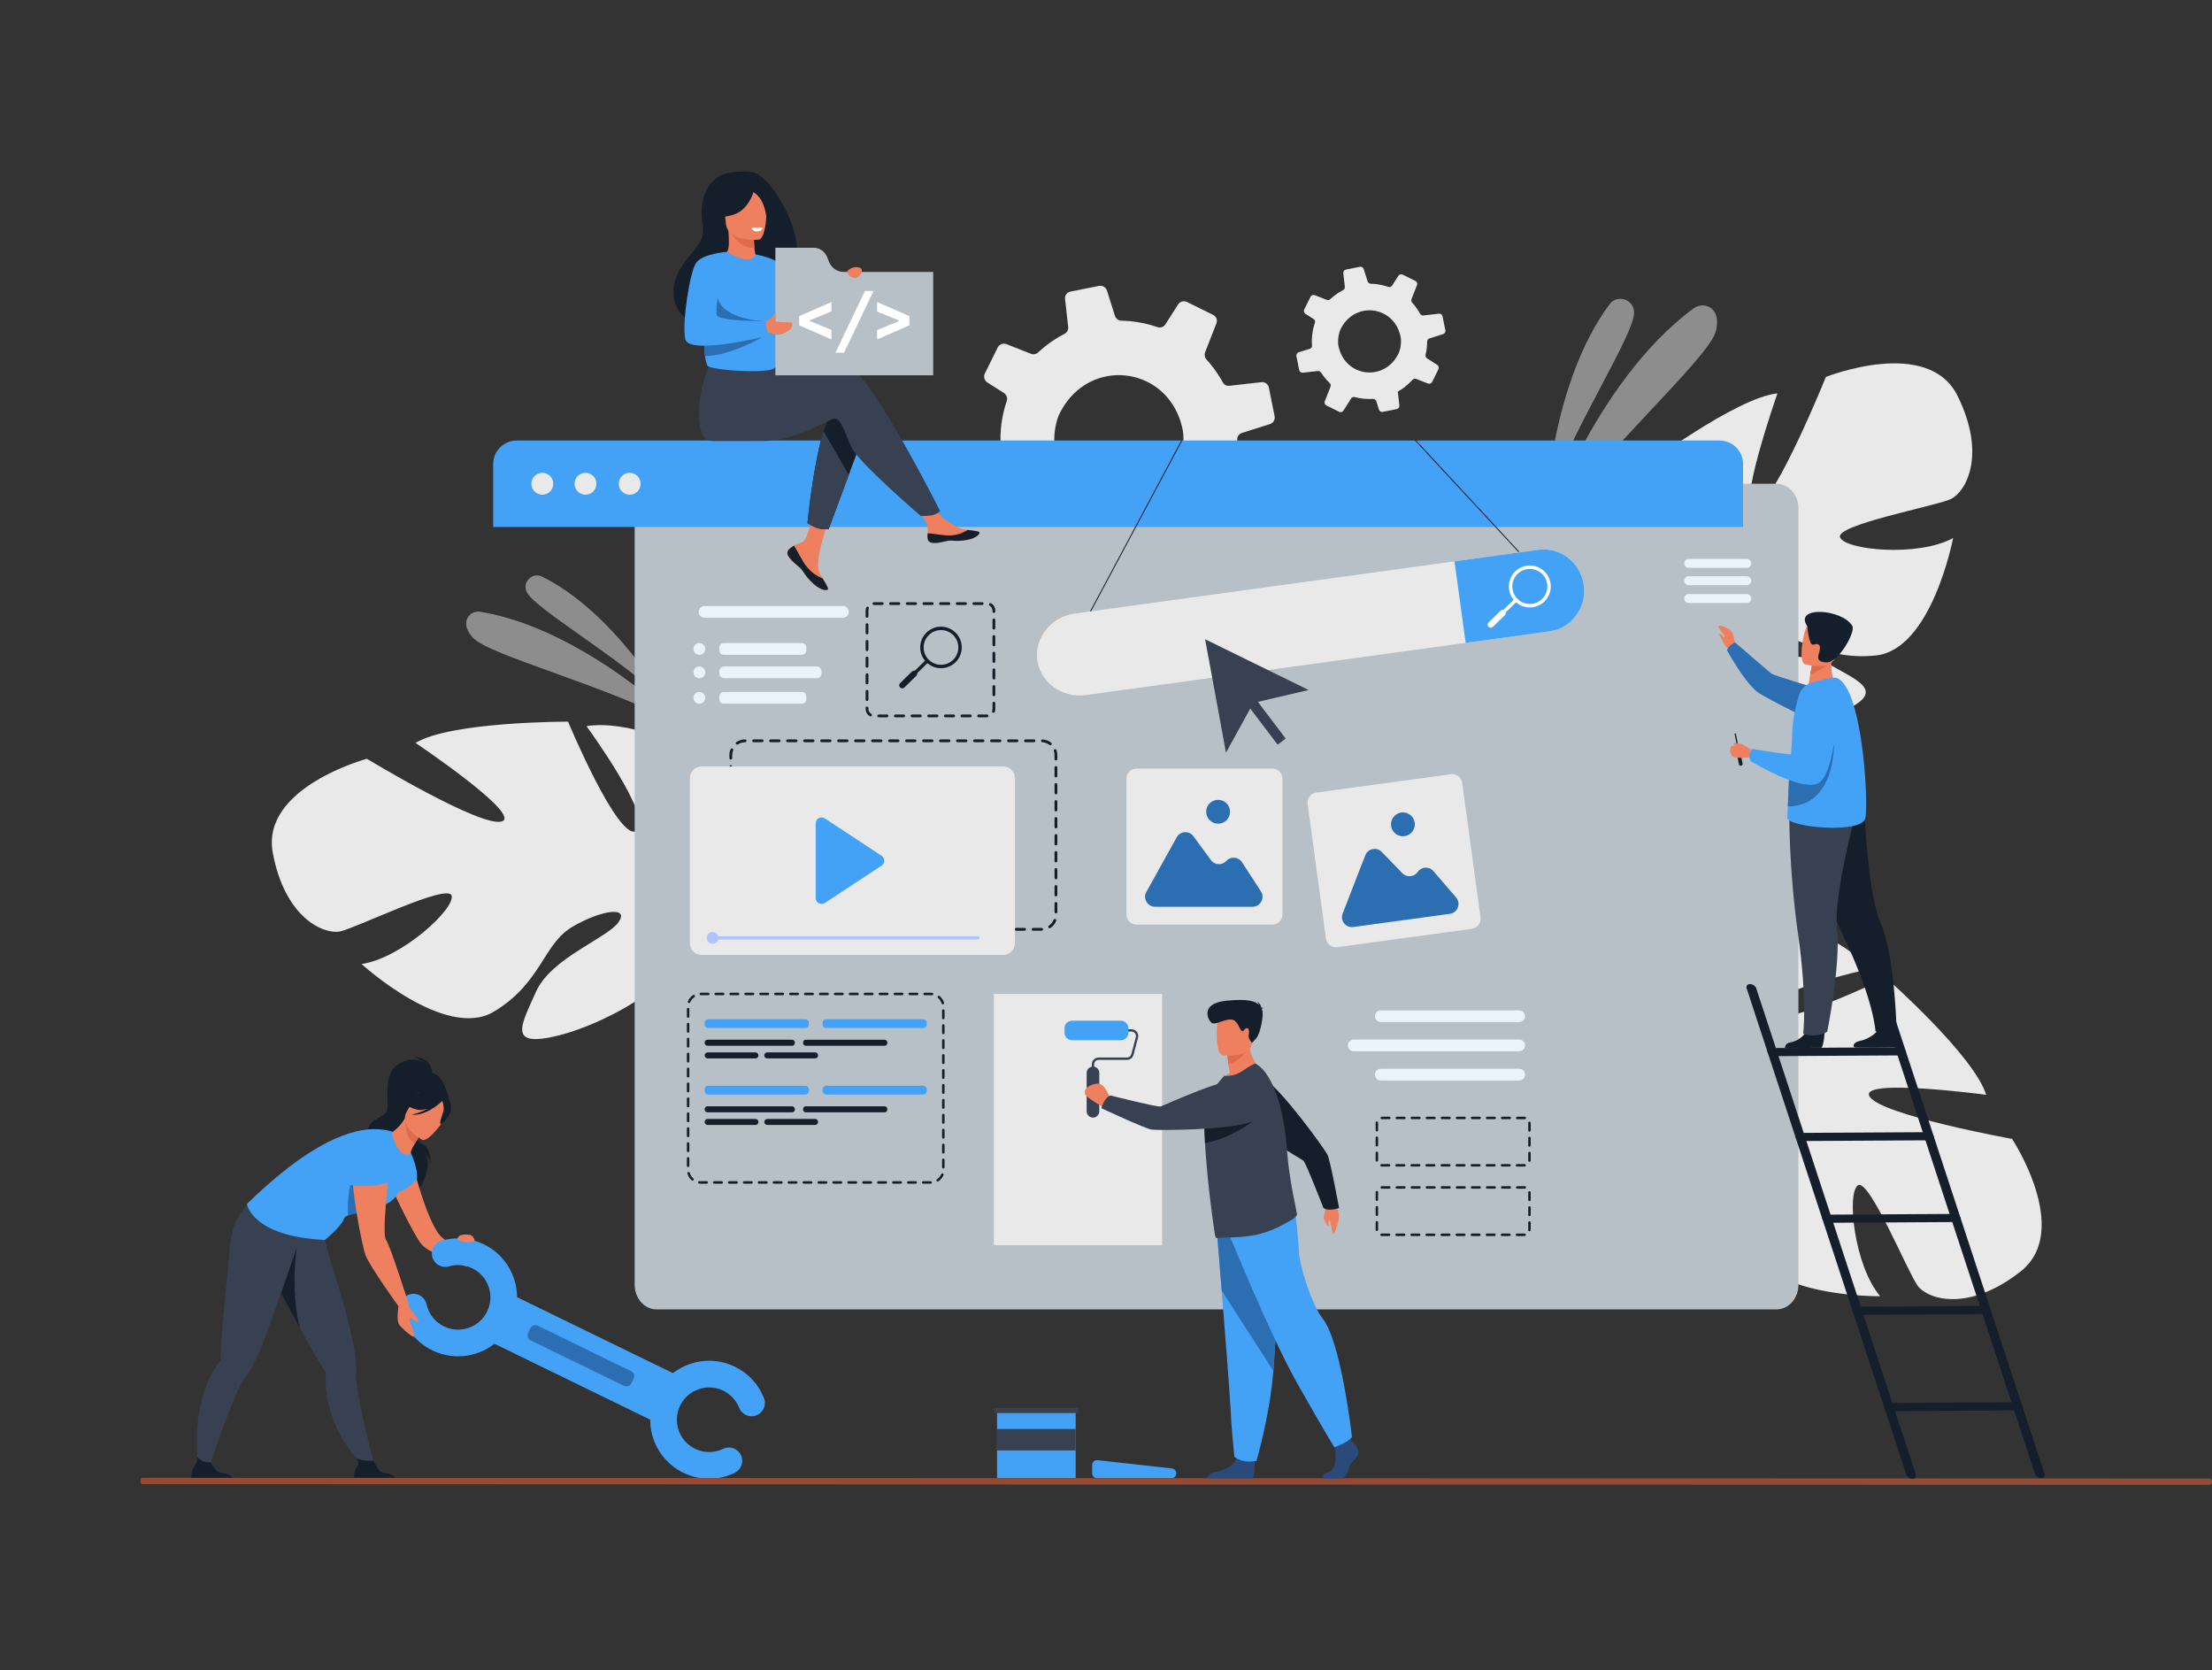 <?xml version="1.0" encoding="utf-8"?>
<!-- Generator: Adobe Illustrator 26.3.1, SVG Export Plug-In . SVG Version: 6.00 Build 0)  -->
<svg version="1.1" id="_x2018_ÎÓÈ_x5F_1" xmlns="http://www.w3.org/2000/svg" xmlns:xlink="http://www.w3.org/1999/xlink"
	 x="0px" y="0px" viewBox="0 0 1797.03 1356.59" style="enable-background:new 0 0 1797.03 1356.59;" xml:space="preserve">
<rect x="0" y="0" width="1797.03" height="1356.59" fill="#333333" stroke="none"/>
<style type="text/css">
	.st0{fill:#E9E9E9;}
	.st1{opacity:0.5;fill:#E9E9E9;}
	.st2{fill:#B8C0C7;}
	.st3{fill:#43A1F6;}
	.st4{fill:#151F2C;}
	.st5{fill:#EE805F;}
	.st6{fill:#384152;}
	.st7{fill:#2B6EB2;}
	.st8{fill:#DE6B4D;}
	.st9{fill:#FFFFFF;}
	.st10{fill:#944B34;}
	.st11{fill:#AEC3FF;}
	.st12{fill:#2A4A7C;}
	.st13{fill:#EBF3FA;}
</style>
<g>
	<path class="st0" d="M797.83,408.81l24.96-2.81c2.08-0.21,4.1,0.76,5.24,2.51c1.44,2.24,2.99,4.44,4.64,6.59
		c3.07,4,6.35,7.7,9.88,11.03c1.65,1.57,2.2,3.94,1.35,6.04l-9.57,24.44c-1.05,2.6,0.1,5.58,2.66,6.84l21.5,10.65
		c2.44,1.2,5.36,0.37,6.84-1.89l13-20.37c1.22-2.01,3.65-2.94,5.99-2.32c9.88,2.61,20.16,3.63,30.44,3.03
		c2.48-0.14,4.79,1.47,5.53,3.84l4.41,14.03c0.86,2.65,3.58,4.3,6.34,3.77l23.35-4.72c0.48-0.09,0.93-0.23,1.35-0.45
		c2.02-0.97,3.27-3.17,2.99-5.47l-2.08-18.65l-0.52-4.54c3.88-2.19,7.69-4.69,11.32-7.48c4.89-3.75,9.35-7.9,13.29-12.3
		c1.51-1.68,3.88-2.28,5.98-1.44l19.68,7.73c2.7,1.04,5.74-0.12,7-2.71l8.15-16.44l2.32-4.72c1.28-2.57,0.42-5.71-2-7.24
		l-17.02-10.88c-1.99-1.24-2.97-3.6-2.4-5.83c1.59-6.71,2.47-13.57,2.59-20.43c0.06-0.6,0.05-1.15,0.05-1.73
		c-0.01-0.2,0.01-0.39,0.04-0.58c0.21-2.2,1.74-4.03,3.86-4.69l22.76-7.2c0.26-0.06,0.51-0.19,0.74-0.29c2.21-1.08,3.48-3.57,3-6.03
		l-4.67-23.29c-0.57-2.81-3.17-4.72-6.04-4.41l-26.03,2.94c-2.21,0.28-4.32-0.86-5.37-2.82c-2.35-4.28-5.06-8.45-8.15-12.47
		c-1.64-2.13-3.34-4.17-5.12-6.13c-1.43-1.6-1.86-3.86-1.07-5.85l9.19-23.49c1.02-2.58-0.11-5.55-2.62-6.79l-21.29-10.5
		c-2.57-1.28-5.69-0.44-7.26,2.01l-10.29,16.12c-1.38,2.16-4.02,3.09-6.44,2.28c-9.46-3.28-19.37-5.03-29.36-5.27
		c-2.36-0.02-4.46-1.58-5.18-3.87l-6.48-20.51c-0.87-2.75-3.68-4.39-6.51-3.85l-23.2,4.64c-2.79,0.55-4.68,3.18-4.34,5.96l0.11,1.09
		l2.42,21.66c0.26,2.32-0.93,4.51-3,5.59l-0.02,0.02c-4.97,2.57-9.79,5.61-14.4,9.15c-2.46,1.88-4.77,3.87-7.02,5.94
		c-1.54,1.46-3.77,1.89-5.74,1.12l-19.98-7.85c-2.73-1.08-5.84,0.13-7.12,2.74l-10.47,21.19c-0.29,0.61-0.46,1.25-0.54,1.86
		c-0.21,2.02,0.73,4.1,2.51,5.26l13.62,8.65c1.66,1.08,2.62,2.96,2.54,4.89c-0.03,0.5-0.11,1.02-0.28,1.53
		c-4.14,12.16-5.79,25-4.9,37.82c0.18,2.17-1.02,4.2-2.91,5.21c-0.27,0.14-0.56,0.26-0.87,0.35l-18.43,5.82
		c-2.67,0.84-4.28,3.56-3.75,6.33l0.1,0.54l4.53,22.7C792.29,407.22,794.93,409.13,797.83,408.81z M957.49,337.94
		c1.43,3.57,2.58,7.41,3.39,11.53c1.53,7.84-0.06,20.22-3.61,27.39c-0.38,0.77-0.77,1.52-1.16,2.27
		c-24.42,45.33-88.43,36.32-98.97-14.83c-1.37-6.69-0.51-16.43,1.88-23.89c0.58-1.72,1.2-3.34,1.91-4.71
		c3.26-6.51,7.3-11.96,11.91-16.39C899.13,294.06,943.05,302.33,957.49,337.94z"/>
	<path class="st0" d="M1590.25,321.4c-23.96-48.29-106.91-15.23-106.91-15.23s-40.73,100.93-57.32,106.43
		c-16.59,5.51,17.98-93.09,17.98-93.09c-33.59,3.36-109.56,60.45-109.56,60.45s26.01,103.14,8.58,104.39
		c-17.43,1.25-18.38-92.5-18.38-92.5c-30,15.91-52.37,59.03-52.37,59.03c-25.17,68,63.44,96.81,63.44,96.81s8.24,35.94-5.85,81.84
		l0,0c0,0-3.52,8.66-6.05,22.69l8.7-1.73c0.25-2.47,0.58-4.88,1.02-7.22c0-0.02,0-0.03,0.01-0.04c0.01-0.03,0.01-0.07,0.02-0.1
		c0.33-1.46,0.81-3.54,1.41-6.09c0,0,0-0.01,0-0.01c0-0.01,0-0.01,0-0.01c1.62-5.73,2.66-9.93,3.24-12.93c0-0.01,0-0.02,0-0.03
		c4.72-17.91,11.96-41.46,18.72-47.44c0,0-1.23-1.16-2.65-3.62c0.85,1.15,1.73,2.36,2.65,3.62c21.22,28.94,96.7,19.47,136.48,2.73
		s19.38-24.85-6.72-39.39c-26.1-14.55-71.88-0.25-87.19-4.95c-15.3-4.7,3.42-16.15,31.49-19.52c28.07-3.37,47.38,21.53,92.88,16.91
		c45.5-4.62,62.84-95.37,62.84-95.37c-28.93,15.69-87.6,9.67-91.84-0.54c-4.24-10.21,77.84-25.41,89.96-31.13
		C1596.96,399.64,1614.21,369.69,1590.25,321.4z"/>
	<path class="st0" d="M221.59,692.54c-9.75-53.02,76.47-76.26,76.47-76.26s93.09,56.39,109.67,50.86
		c16.58-5.53-70.17-63.75-70.17-63.75c28.91-17.44,123.93-17.26,123.93-17.26s40.97,98.16,55.68,88.72
		c14.71-9.44-40.71-85.06-40.71-85.06c33.54-5.24,77.3,15.88,77.3,15.88c60.9,39.35,7.22,115.52,7.22,115.52
		s14.93,33.71,53.72,62.02l0,0c0,0,8,4.82,18.44,14.54l-8,3.83c-1.68-1.83-3.39-3.56-5.14-5.17c-0.01-0.01-0.02-0.02-0.03-0.03
		c-0.03-0.02-0.05-0.05-0.08-0.07c-1.14-0.97-2.77-2.36-4.77-4.03c0,0-0.01,0-0.01-0.01c0-0.01-0.01,0-0.01-0.01
		c-4.73-3.61-8.07-6.36-10.34-8.41c-0.01-0.01-0.01-0.01-0.02-0.02c-14.51-11.51-34.41-26.02-43.41-26.76c0,0,0.29-1.67-0.04-4.49
		c0.01,1.43,0.03,2.92,0.04,4.49c0.35,35.88-65.75,73.53-107.63,83.96c-41.88,10.43-30.4-8.28-18.22-35.56
		c12.18-27.28,57.4-43.27,66.84-56.2c9.43-12.93-12.42-10.88-36.9,3.24c-24.49,14.12-25.03,45.63-64.22,69.19
		C361.99,845.26,293.73,783,293.73,783c32.57-4.77,75.92-44.75,73.2-55.46c-2.72-10.71-77.54,26.3-90.68,28.98
		C263.11,759.2,231.35,745.56,221.59,692.54z"/>
	<path class="st0" d="M1641.4,1032.82c42.43-33.25-6.77-107.78-6.77-107.78s-107.09-19.42-115.84-34.55
		c-8.76-15.13,94.8-1.27,94.8-1.27c-10.1-32.21-81.41-95.02-81.41-95.02s-95.72,46.39-100.48,29.57
		c-4.76-16.82,86.85-36.75,86.85-36.75c-21.66-26.15-68.43-39.31-68.43-39.31c-71.69-10.86-81.93,81.75-81.93,81.75
		s-33.52,15.36-81.32,10.87l0,0c0,0-9.19-1.69-23.44-1.33l3.46,8.16c2.47-0.26,4.9-0.42,7.28-0.47c0.02-0.01,0.03-0.01,0.04,0
		c0.03,0,0.07,0,0.1,0c1.5,0.03,3.63,0.07,6.24,0.15c0,0,0.01,0,0.01,0c0.01,0,0.01,0,0.01,0c5.94,0.43,10.26,0.59,13.31,0.55
		c0.01,0,0.02,0,0.03,0c18.49,0.99,43.02,3.3,50.25,8.71c0,0,0.89-1.44,3.01-3.33c-0.96,1.06-1.96,2.17-3.01,3.33
		c-24.03,26.65,0.55,98.64,25.01,134.19c24.46,35.55,28.26,13.94,37.21-14.57c8.95-28.51-14.33-70.44-12.84-86.38
		c1.5-15.93,16.51,0.08,25.5,26.88c8.99,26.8-11.48,50.76,2.27,94.38c13.75,43.62,106.13,42.19,106.13,42.19
		c-21.24-25.15-27.23-83.82-18.09-90.04c9.14-6.22,40.67,71.07,48.73,81.78C1566.15,1055.25,1598.98,1066.08,1641.4,1032.82z"/>
	<g>
		<path class="st1" d="M1256.24,408.71c0,0,4.98-99.33,51.41-161.6c6.17-8.28,19.35-4.19,19.85,6.12c0.01,0.17,0.02,0.35,0.02,0.52
			C1328.07,271.38,1276.66,349.4,1256.24,408.71z"/>
		<path class="st1" d="M1252.05,437.34c0,0,41.82-126.6,123.99-186.98c5.01-3.68,12.19-2.97,16.05,1.9c2.52,3.17,3.9,8.3,1.9,16.6
			C1388.64,290.99,1297.83,370.5,1252.05,437.34z"/>
	</g>
	<g>
		<path class="st1" d="M540.71,570.05c0,0-41.68-72.7-100.34-101.73c-7.8-3.86-16.13,4.25-12.57,12.18c0.06,0.13,0.12,0.27,0.18,0.4
			C434.3,494.35,502.72,533.31,540.71,570.05z"/>
		<path class="st1" d="M554.79,589.95c0,0-79.77-79.11-164.55-93.07c-5.17-0.85-10.29,2.43-11.33,7.56
			c-0.68,3.34,0.24,7.73,4.92,13.19C396.31,532.22,494.87,557.24,554.79,589.95z"/>
	</g>
	<path class="st2" d="M1461.04,412.9v630.63c0,11.03-7.96,19.98-17.78,19.98H533.39c-9.82,0-17.78-8.95-17.78-19.98V412.9
		c0-11.04,7.97-19.98,17.78-19.98h909.87C1453.07,392.92,1461.04,401.86,1461.04,412.9z"/>
	<g>
		<path class="st3" d="M1416.06,376.9v51.14H400.65V376.9c0-10.55,8.55-19.1,19.1-19.1h977.21
			C1407.51,357.8,1416.06,366.34,1416.06,376.9z"/>
		<g>
			<path class="st0" d="M431.71,392.92c0-4.91,3.98-8.89,8.89-8.89s8.89,3.98,8.89,8.89c0,4.91-3.98,8.89-8.89,8.89
				S431.71,397.83,431.71,392.92z"/>
			<path class="st0" d="M466.75,392.92c0-4.91,3.98-8.89,8.89-8.89c4.91,0,8.89,3.98,8.89,8.89c0,4.91-3.98,8.89-8.89,8.89
				C470.73,401.81,466.75,397.83,466.75,392.92z"/>
			<path class="st0" d="M502.68,392.92c0-4.91,3.98-8.89,8.89-8.89s8.89,3.98,8.89,8.89c0,4.91-3.98,8.89-8.89,8.89
				S502.68,397.83,502.68,392.92z"/>
		</g>
	</g>
	<path class="st0" d="M1058.48,302.71l12.15-1.37c1.01-0.1,2,0.37,2.55,1.22c0.7,1.09,1.46,2.16,2.26,3.21
		c1.49,1.95,3.09,3.75,4.81,5.37c0.8,0.76,1.07,1.92,0.66,2.94l-4.66,11.9c-0.51,1.27,0.05,2.72,1.29,3.33l10.47,5.19
		c1.19,0.58,2.61,0.18,3.33-0.92l6.33-9.92c0.6-0.98,1.78-1.43,2.92-1.13c4.81,1.27,9.82,1.77,14.83,1.48
		c1.21-0.07,2.33,0.72,2.7,1.87l2.15,6.83c0.42,1.29,1.74,2.09,3.09,1.83l11.37-2.3c0.23-0.05,0.45-0.11,0.66-0.22
		c0.99-0.47,1.59-1.54,1.46-2.66l-1.01-9.08l-0.25-2.21c1.89-1.06,3.75-2.29,5.51-3.64c2.38-1.83,4.55-3.85,6.47-5.99
		c0.74-0.82,1.89-1.11,2.91-0.7l9.58,3.77c1.31,0.51,2.8-0.06,3.41-1.32l3.97-8.01l1.13-2.3c0.62-1.25,0.2-2.78-0.97-3.53l-8.29-5.3
		c-0.97-0.6-1.44-1.75-1.17-2.84c0.77-3.27,1.2-6.61,1.26-9.95c0.03-0.29,0.03-0.56,0.02-0.84c-0.01-0.1,0.01-0.19,0.02-0.28
		c0.1-1.07,0.85-1.96,1.88-2.28l11.08-3.51c0.13-0.03,0.25-0.09,0.36-0.14c1.08-0.52,1.69-1.74,1.46-2.94l-2.28-11.34
		c-0.28-1.37-1.54-2.3-2.94-2.15l-12.68,1.43c-1.07,0.13-2.1-0.42-2.62-1.37c-1.14-2.08-2.47-4.11-3.97-6.07
		c-0.8-1.04-1.63-2.03-2.49-2.98c-0.7-0.78-0.9-1.88-0.52-2.85l4.48-11.44c0.5-1.26-0.05-2.7-1.28-3.31l-10.37-5.12
		c-1.25-0.62-2.77-0.21-3.54,0.98l-5.01,7.85c-0.67,1.05-1.96,1.5-3.13,1.11c-4.61-1.6-9.43-2.45-14.3-2.57
		c-1.15-0.01-2.17-0.77-2.52-1.88l-3.16-9.99c-0.42-1.34-1.79-2.14-3.17-1.87l-11.3,2.26c-1.36,0.27-2.28,1.55-2.11,2.9l0.05,0.53
		l1.18,10.55c0.13,1.13-0.45,2.2-1.46,2.72l-0.01,0.01c-2.42,1.25-4.77,2.73-7.01,4.45c-1.2,0.92-2.32,1.88-3.42,2.89
		c-0.75,0.71-1.83,0.92-2.79,0.55l-9.73-3.82c-1.33-0.53-2.84,0.06-3.47,1.33l-5.1,10.32c-0.14,0.29-0.22,0.61-0.26,0.91
		c-0.1,0.99,0.36,2,1.22,2.56l6.63,4.21c0.81,0.53,1.28,1.44,1.24,2.38c-0.01,0.25-0.06,0.5-0.14,0.74
		c-2.02,5.92-2.82,12.17-2.39,18.42c0.09,1.06-0.5,2.05-1.42,2.54c-0.13,0.07-0.27,0.13-0.42,0.17l-8.98,2.83
		c-1.3,0.41-2.08,1.73-1.82,3.08l0.05,0.26l2.21,11.06C1055.78,301.94,1057.07,302.87,1058.48,302.71z M1136.24,268.2
		c0.69,1.74,1.26,3.61,1.65,5.61c0.74,3.82-0.03,9.85-1.76,13.34c-0.18,0.38-0.37,0.74-0.56,1.11
		c-11.89,22.08-43.07,17.69-48.2-7.22c-0.67-3.26-0.25-8,0.91-11.63c0.28-0.84,0.59-1.63,0.93-2.29c1.59-3.17,3.56-5.82,5.8-7.98
		C1107.81,246.83,1129.2,250.85,1136.24,268.2z"/>
	<g>
		<path class="st4" d="M351.12,873.29c0,0,1.35-14.76-15.14-14.76c0,0,5,1.36,7.58,4.07c0,0-10.52-6.17-21.96,3.31
			c-11.45,9.49-4.33,33.28-7.81,37.8c-3.48,4.52-17.03,5.42-15.38,20.03c1.66,14.61,43.02,32.9,40.36,44.99
			c0,0,16.21-23.83,4.62-34.7c0,0,5.65,5.32,6.22,11.65c0,0,1.53-12.35-6.33-16.3c-6.95-3.5-12.65-16.28-12.05-18.56
			C331.85,908.53,351.12,873.29,351.12,873.29z"/>
		<path class="st5" d="M334.89,944.15c0,0,12.32,50.96,24.41,61.15c7.27,6.12,28.88,20.18,28.88,20.18l-8.99,3.26
			c0,0-29.98-10.12-36.69-18.01c-6.71-7.89-25.09-47.43-25.09-47.43L334.89,944.15z"/>
		<path class="st6" d="M219.11,1033.69c0.11,0.2,0.22,0.4,0.34,0.6c2.7,4.68,8.88,16.17,15.69,28.73c3.22,5.96,6.6,12.17,9.8,18
			c5.51,10.08,10.53,19.05,13.46,23.79c2.98,4.82,5.17,8.21,6.05,9.56c0.01,0.01,0.01,0.01,0.01,0.01c0.27,0.42,0.32,0.91,0.29,1.4
			c-0.31,4.25-0.22,8.48,0.19,12.64c4.11,40.88,31.67,62.78,31.67,62.78l8.2,1.21c0,0-11.6-42.97-15.01-67.26
			c-0.58-4.12-0.83-7.45-0.63-9.63c0.61-6.33-0.52-15.62-2.65-26.29c-3.78-18.96-10.72-42.22-16.76-60.85
			c-0.38-1.19-11.91-42.88-11.91-42.88c-9.67,8.45-44.95,11.94-44.95,11.94S206.92,1012,219.11,1033.69z"/>
		<path class="st4" d="M322,1202.78h-34.2c0,0-0.82-5.21,0.97-9.17c1.71-3.79,4.15-3.91,0.31-9.86c2.17,2.24,9.16,3.16,14.1,2.5
			c0.61,0.98,3.91,7.57,5.93,9.03C311.35,1196.88,321.31,1196.3,322,1202.78z"/>
		<path class="st4" d="M219.11,1033.69c0.11,0.2,0.22,0.4,0.34,0.6c2.7,4.68,17.27,31.61,24.09,44.18
			c-7.89-32.47-2.4-64.94-2.4-64.94L219.11,1033.69z"/>
		<path class="st4" d="M346.46,871.22c0.22-0.9-19.54,8.93-20.54,10.04c-9.27,10.28-6.62,23.69-1.32,23.82
			c3.4,0.08,2.74,5.74,2.74,5.74l37.88-16.03C365.23,894.79,360.66,868.19,346.46,871.22z"/>
		<path class="st3" d="M333.73,936.5c0,0,5.77,11.52,5.05,20.86c0,0-6.95,10.97-24.98,13.75
			C313.79,971.11,329.29,936.49,333.73,936.5z"/>
		<path class="st6" d="M245.77,1000l0.12-6.4c-12.75,1.61-43.95-15.23-43.95-15.23s-13.33,8.87-15.16,34.2
			c-0.89,12.36-6.53,64.64-7.15,80.25c-0.23,5.66-0.3,9.7-0.33,11.31c0,0.01,0,0.01,0,0.02c-0.01,0.49-0.24,0.93-0.54,1.32
			c-2.64,3.35-4.93,6.9-6.91,10.59c-19.45,36.19-9.28,85.35-9.28,85.35l4.52-1.15c0,0,16.44-50.97,27.19-73.02
			c1.82-3.74,3.48-6.65,4.87-8.33c4.04-4.91,8.3-13.24,12.5-23.27C219.6,1076.66,245.77,1000,245.77,1000z"/>
		<path class="st4" d="M189.78,1202.78h-34.2c0,0-0.82-5.21,0.97-9.17c1.71-3.79,4.39-5.52,3.75-10.11
			c2.17,2.24,5.72,4.74,10.66,4.08c0.61,0.98,3.91,6.24,5.93,7.69C179.13,1196.88,189.09,1196.3,189.78,1202.78z"/>
		<path class="st3" d="M311.48,978.46c-4.59,0.78,0.75,4.44-5.57,5.12c-8.99,0.98-18.28,1.65-23.14,3.59
			c-1.77,0.71-2.96,1.58-3.33,2.7c-2.11,6.34-15.46,17.23-15.46,17.23c-59.56-2.71-63.39-29.26-63.39-29.26
			c38.65-37.54,71.54-58,98.72-60.54c6.61-0.62,15.53,0.21,19.71,2.07c9.51,4.23,14.71,17.11,14.71,17.11
			S328.94,975.48,311.48,978.46z"/>
		<path class="st7" d="M305.91,983.58c-8.99,0.98-18.28,1.65-23.14,3.59c-1.99-29.7,12.03-52.05,12.03-52.05
			S303.94,972.34,305.91,983.58z"/>
		<path class="st5" d="M318.5,921.84c1.7,5.33,7.37,20.5,15.22,14.66c-0.27-1.13,1.38-4.43,3.33-7.77c2.49-4.27,5.45-8.64,5.45-8.64
			l-12.8-11.22l-0.76-0.67c-3.35,5.85-6.64,8.66-9.52,10.81C318.54,919.67,318.17,920.8,318.5,921.84z"/>
		<path class="st8" d="M342.51,920.09c0,0-2.96,4.36-5.45,8.64c-7.96-4.91-7.96-14.75-7.35-19.86L342.51,920.09z"/>
		<path class="st5" d="M342.86,925.71c0,0-19.32-10.75-12.44-22.68c6.88-11.93,9.02-21.35,21.64-14.99
			c12.63,6.36,12.38,12.28,11.05,16.82C361.79,909.4,348.06,928.2,342.86,925.71z"/>
		<path class="st4" d="M366.38,897.91c-0.89-5.3-3.58-5.8-5.45-5.45c-7.13-11.8-18.79-7.19-18.79-7.19
			c-6.23,7.81-15.23,9.15-15.23,9.15s2.24,4.17,11.48,6.75c2.82,0.79,6.02,0.31,9.11-0.73c-6.41,3.57-13.11,4.94-13.11,4.94
			c12.17,1.11,23.75-10.01,24.95-11.21c0.56,1.72,1.55,5.34,0.96,7.98c-0.8,3.59-3.99,10.08-2.04,10.92
			C358.26,913.07,367.7,905.85,366.38,897.91z"/>
		<g>
			
				<rect x="397.38" y="1084.07" transform="matrix(0.899 0.438 -0.438 0.899 532.568 -97.519)" class="st3" width="160.37" height="42.06"/>
			<g>
				<path class="st3" d="M351.19,1096.77c-13.23-6.45-22.63-18.4-25.8-32.79c-1.28-5.84,2.41-11.62,8.25-12.9
					c5.84-1.28,11.62,2.41,12.9,8.25c1.73,7.89,6.88,14.44,14.13,17.97c13,6.34,28.74,0.92,35.07-12.08
					c6.34-13,0.92-28.74-12.08-35.07c-5.91-2.88-12.62-3.44-18.92-1.58c-5.74,1.69-11.76-1.58-13.45-7.32
					c-1.69-5.74,1.58-11.76,7.32-13.46c11.5-3.4,23.76-2.37,34.54,2.89c23.74,11.57,33.63,40.3,22.06,64.04
					C403.66,1098.44,374.93,1108.34,351.19,1096.77z"/>
			</g>
			<g>
				<path class="st3" d="M555.11,1196.18c-23.74-11.57-33.63-40.3-22.06-64.04c11.57-23.74,40.3-33.63,64.04-22.06
					c10.78,5.26,19.14,14.29,23.55,25.44c2.2,5.56-0.53,11.85-6.09,14.05c-5.56,2.2-11.85-0.53-14.05-6.09
					c-2.41-6.1-6.99-11.05-12.9-13.93c-13-6.34-28.74-0.92-35.07,12.08c-6.34,13-0.92,28.74,12.08,35.07
					c7.25,3.53,15.58,3.56,22.86,0.06c5.39-2.59,11.86-0.31,14.45,5.08c2.59,5.39,0.31,11.86-5.08,14.45
					C583.55,1202.68,568.35,1202.63,555.11,1196.18z"/>
			</g>
			<path class="st7" d="M506.98,1125.63l-75.94-37.02c-2.18-1.06-3.09-3.71-2.03-5.89l1.93-3.96c1.06-2.18,3.71-3.09,5.89-2.03
				l75.94,37.02c2.18,1.06,3.09,3.71,2.03,5.89l-1.93,3.96C511.81,1125.78,509.15,1126.69,506.98,1125.63z"/>
		</g>
		<path class="st5" d="M331.8,1058.36c0,0,0.42,3.6,1.94,5.46c1.52,1.86,5.95,6.36,6.03,8.99c0,0-0.22,1.17-1.17,0.96
			c-0.95-0.21-4.25-3.48-5.94-3.24c0,0,0.9,5.28,1.8,6.76c0.89,1.49,2.54,7.09,2,8.37c-0.54,1.28-9.49-6.18-12.21-9.83
			c-2.71-3.65-0.04-18.45-0.04-18.45L331.8,1058.36z"/>
		<path class="st5" d="M313.67,930.1c0,0-22.62-1.23-26.64,12.96c-4.02,14.2,7.54,70.88,10.03,76.73
			c4.53,10.65,26.61,41.05,26.61,41.05l8.12-2.47c0,0-14.72-46.44-18.01-51.03C308.63,1000.12,320.44,936.28,313.67,930.1z"/>
		<path class="st3" d="M282.58,962.05c0.06,0.33,21.4,3.93,34.75-2.85c0,0,11.15-34.94-4.79-33.27
			c-15.94,1.67-25.37,6.69-25.78,14.32C286.37,947.89,282.58,962.05,282.58,962.05z"/>
		<path class="st5" d="M377.07,1002.76c-1.07,0.05-3.04,0.4-3.75,0.95c-1.23,0.95-2.62,2.61,0.14,3.98
			c4.15,2.06,12.43,1.15,12.11-0.1C384.56,1003.67,383.06,1002.48,377.07,1002.76z"/>
	</g>
	<g>
		<path class="st5" d="M640.64,446.57c-1.09,1.25-1.23,2.65-0.69,4.14c0,0.01,0,0.01,0.01,0.02c1,2.76,4.3,5.84,8.13,8.91
			c0.49,0.4,0.92,0.75,1.3,1.09c0.1,0.09,0.2,0.17,0.29,0.26c0.08,0.07,0.15,0.14,0.23,0.2c3.57,3.29,2.23,4.05,8.64,10.73
			c7.32,7.61,12.35,7.75,13.79,7.06c1.21-0.59-1.25-4.63-3.98-9.17c-0.13-0.22-0.26-0.44-0.4-0.66c-0.36-0.6-0.72-1.22-1.09-1.82
			c-3.2-5.46-2.38-8.02-1.62-16.15c0.62-6.61,10.28-36.9,10.28-36.9l-14.02-2.42c0,0-4.22,24.12-8.88,27.84
			c-2.49,1.98-5.27,2.01-7.66,3.47c-0.17,0.1-0.33,0.21-0.5,0.31C643.12,444.39,641.73,445.32,640.64,446.57z"/>
		<path class="st4" d="M640.64,446.57c-1.09,1.25-1.23,2.65-0.69,4.14c0,0.01,0,0.01,0.01,0.02c1.22,2.76,4.44,5.82,8.14,8.89
			c0.48,0.4,0.91,0.77,1.29,1.12c0.1,0.09,0.2,0.17,0.29,0.26c0.08,0.07,0.15,0.14,0.23,0.2c3.57,3.29,2.23,4.05,8.64,10.73
			c7.32,7.61,12.35,7.75,13.79,7.06c1.21-0.59-1.25-4.63-3.98-9.17c-1.42-0.52-8.04-3.21-13.04-9.61
			c-4.41-5.62-7.34-12.85-10.34-17.03c-0.17,0.1-0.33,0.21-0.5,0.31C643.12,444.39,641.73,445.32,640.64,446.57z"/>
		<path class="st5" d="M753.7,437.82c0.87,4.33,7.04,3.61,13.93,1.92c6.89-1.68,5.25,0.32,15.06-0.77
			c9.81-1.09,12.78-4.74,13.08-6.2c0.27-1.29-4.58-1.75-9.78-2.35c-0.65-0.07-1.31-0.15-1.97-0.24c-5.87-0.74-10.17-4.52-15.5-7.64
			c-5.05-2.95-12.59-14.95-12.59-14.95l-13.45,1.07c0,0,7.06,10.72,9.79,15.38c1.61,2.74,1.52,6.37,1.32,9.17
			C753.5,434.74,753.4,436.29,753.7,437.82z"/>
		<path class="st4" d="M767.63,439.74c6.89-1.68,5.25,0.32,15.06-0.77c9.81-1.09,12.78-4.74,13.08-6.2
			c0.27-1.29-4.58-1.75-9.78-2.35l-0.05,0.1c0,0-5.88,4.17-14.05,4.37c-6.66,0.16-13.7-1.74-18.3-1.67c-0.1,1.52-0.2,3.08,0.1,4.6
			C754.57,442.15,760.74,441.42,767.63,439.74z"/>
		<path class="st4" d="M702.15,351.79l-12.58,33.84l-16.42,44.19c0,0-4.46,0.43-8.72-0.8c-3.93-1.14-8.44-4.11-8.44-4.11
			s4.56-47.45,13.06-74.68c2.18-6.99,4.62-12.65,7.32-15.83C689.56,318.83,702.15,351.79,702.15,351.79z"/>
		<path class="st6" d="M689.36,298.05c-8.24-2.66-31.74,0.75-55.35,5.38l-4.94-8.15l-50.99-3.98c0,0-16.83,37.31-7.61,61.09
			c1.35,3.49,4.04,5.74,8.63,5.81c0,0,0.74,0,0.74,0c0,0,30.35-0.02,40.2-0.02c25.36,0,53.66-17.43,57.33-18.16
			c5.99-1.2,8.39,10.79,14.39,23.38c5.99,12.59,56.34,55.74,56.34,55.74s7.74,0.08,10.93-1.12c3.44-1.29,4.7-2.96,4.7-2.96
			S707.94,304.04,689.36,298.05z"/>
		<path class="st4" d="M612.18,140.05c-7.15-1.84-16.92-0.01-18.55,0.15c-19.4,1.91-25.92,23.55-22.98,40.34
			c2.71,15.5-5.15,19.78-14.26,32.02c-18.26,24.54-6.33,45.23,8.08,50.57c8.65,3.2,20.65-4.87,20.65-4.87
			c0.22,0.09,37.72-24.57,53.1-38.47C663.83,209.77,630.39,144.73,612.18,140.05z"/>
		<path class="st5" d="M615.04,211.03c0.51,1.8-7.98,5.1-14.45,3.88c-6.09-1.14-12.93-8.27-11.52-8.94
			c2.33-1.11,3.9-3.86,2.63-18.77l1.16,0.13l19.5,2.23c0,0,0.06,6.07,0.51,11.76C613.25,206.1,614.21,208.1,615.04,211.03z"/>
		<path class="st8" d="M612.36,189.56c0,0,0.06,6.07,0.51,11.76c-10.76,0.58-17.24-8.75-20.01-13.99L612.36,189.56z"/>
		<path class="st5" d="M616.38,194.65c0,0-25.37,2.5-26.68-13.32c-1.32-15.82-5.47-26.16,10.67-28.42
			c16.14-2.27,19.79,3.51,21.52,8.68C623.61,166.77,622.95,193.59,616.38,194.65z"/>
		<path class="st4" d="M613.67,150.41c0,0-3.2,19.33-17.64,23.92c-10.54,3.35-15.31,1.14-15.31,1.14s5.07-6.73,6.88-16.08
			c0.53-2.76,2.49-5.03,5.16-5.9C600.24,151.02,609.31,144.28,613.67,150.41z"/>
		<path class="st4" d="M608.89,154.54c0,0,4.78,1.07,9.02,7.23c2.32,3.37,5,11.87,4.54,15.63c0,0,4.44-17.89-2.03-24.55
			C613.54,145.8,608.89,154.54,608.89,154.54z"/>
		<path class="st3" d="M569.36,263.01c0.45,1.92,0.84,3.69,1.15,5.32c0.52,2.63,0.87,4.9,1.12,6.9c0.77,6.24,0.54,9.94,1.07,13.98
			c0.29,2.26,0.82,4.63,1.9,7.61c1.05,2.9,28.62,5.48,44.3,4.44c4.98-0.32,8.78-1.03,10.12-2.19c5.59-4.86,5.04,5.83,5.8-45.31
			c0.37-24.94-21.17-47.16-21.17-47.16s-1.72,10.66-23.08-2.03c-0.76-0.44-9.17,12.01-17.27,27.35
			C564.4,248.87,566.84,252.45,569.36,263.01z"/>
		<path class="st6" d="M689.57,385.63l-16.42,44.19c0,0-4.46,0.43-8.72-0.8c-3.93-1.14-8.44-4.11-8.44-4.11s4.56-47.45,13.06-74.68
			L689.57,385.63z"/>
		<path class="st3" d="M613.67,206.6c0,0,21.98,3.73,24.56,13.19c2.58,9.46,20.41,62.38,20.41,62.38s-13.82,4.71-18.98-0.45
			c-5.16-5.16-17.96-47.89-17.96-47.89L613.67,206.6z"/>
		<path class="st9" d="M610.53,185.32c0,0,1.06,2.6,3.87,2.6c2.81,0,3.57-0.42,4.1-1.01c0.53-0.59,1.06-1.74,1.06-1.74
			S614.91,184.25,610.53,185.32z"/>
		<path class="st7" d="M571.64,275.23c0.77,6.24,0.54,9.94,1.07,13.98c19.96,0.06,46.64-15.41,46.64-15.41L571.64,275.23z"/>
		<path class="st7" d="M619.34,260.71c0,0-31.09-0.93-36.33-18.6c-5.76-19.41-12.2,7.98-12.2,7.98l3.43,17.48h34.11L619.34,260.71z"
			/>
		<g>
			<path class="st2" d="M673.53,212.76l-1.68-4.16c-1.8-4.46-6.13-7.38-10.94-7.38h-30.99v19.66v83.95h128.2v-83.95h-72.55
				C680.28,220.89,675.52,217.67,673.53,212.76z"/>
			<g>
				<path class="st9" d="M649.26,264.23v-7.47l26.2-11.48v7.63l-18.29,7.52l18.29,7.52v7.74L649.26,264.23z"/>
				<path class="st9" d="M702.68,236.36h6.98l-23.98,50.12h-6.98L702.68,236.36z"/>
				<path class="st9" d="M738.78,256.76v7.47l-26.2,11.47v-7.63l18.29-7.52l-18.29-7.52v-7.74L738.78,256.76z"/>
			</g>
		</g>
		<path class="st5" d="M619.34,264.81l2.25-3.53c0,0,1.78-0.58,4.28-2.33c2.97-2.09,2.58-5.21,4.06-4.88l0.02,6.86l-0.16,0.02
			c6.37,1.7,13.82-0.15,13.97,1.44c0.41,4.36-2.96,6.33-5.79,7.69c-2.16,1.05-4.62,2.62-8.53,1.4c-2.86-0.89-7.36-1.79-7.36-1.79
			L619.34,264.81z"/>
		<path class="st3" d="M590.58,204.58c0,0-20.18,1.32-25.22,9.19c-5.05,7.87-11.3,47.83-8.68,61.55
			c2.62,13.72,67.25-2.62,67.25-2.62l-2.06-11.91c0,0-37.3,0.22-39.42-4.64C579.62,249.69,590.58,204.58,590.58,204.58z"/>
		<path class="st5" d="M688,220.84c-0.17,0.52,3.03,5.81,7.62,4.89c2.86-0.57,6.57-6.72,3.31-8.08
			C693.47,215.39,688.46,219.44,688,220.84z"/>
	</g>
	<g>
		<g>
			
				<rect x="842.85" y="427.63" transform="matrix(0.471 -0.882 0.882 0.471 110.477 1040.219)" class="st4" width="159.16" height="0.77"/>
		</g>
		<g>
			
				<rect x="1191.8" y="341.28" transform="matrix(0.733 -0.68 0.68 0.733 43.7 917.926)" class="st4" width="0.77" height="123.94"/>
		</g>
		<g>
			<path class="st0" d="M1286.67,475.23c1.25,9.1-1.25,17.88-6.29,24.69c-5.03,6.81-12.6,11.64-21.5,12.86l-376.68,51.76
				c-19.23,2.64-37-10.1-39.5-28.3c-1.25-9.1,1.54-17.92,7.06-24.79c5.51-6.87,13.74-11.79,23.35-13.11l376.68-51.76
				C1267.57,444.12,1284.17,457.02,1286.67,475.23z"/>
			<path class="st3" d="M1286.67,475.23c1.25,9.1-1.25,17.88-6.29,24.69c-5.03,6.81-12.6,11.64-21.5,12.86l-68.16,9.37l-9.1-66.21
				l68.16-9.37C1267.57,444.12,1284.17,457.02,1286.67,475.23z"/>
			<g>
				<g>
					<path class="st9" d="M1245.18,493.19c-0.84,0.11-1.69,0.17-2.55,0.16c-4.55-0.05-8.8-1.87-11.98-5.13
						c-6.56-6.72-6.44-17.52,0.28-24.08l0,0c6.72-6.56,17.52-6.44,24.08,0.28c6.56,6.72,6.44,17.52-0.28,24.08
						C1252.09,491.08,1248.77,492.7,1245.18,493.19z M1232.89,466.14c-5.61,5.48-5.72,14.51-0.23,20.12
						c2.66,2.72,6.21,4.24,10.01,4.28c3.8,0.04,7.39-1.39,10.11-4.05c5.61-5.48,5.72-14.51,0.23-20.12
						C1247.52,460.77,1238.5,460.66,1232.89,466.14L1232.89,466.14z"/>
				</g>
				
					<rect x="1221.94" y="483.74" transform="matrix(0.699 0.715 -0.715 0.699 722.647 -725.806)" class="st9" width="2.8" height="23.24"/>
				<path class="st9" d="M1209.25,509.13L1209.25,509.13c-0.97-0.99-0.95-2.58,0.04-3.54l9.79-9.57c0.99-0.97,2.57-0.95,3.54,0.04
					l0,0c0.97,0.99,0.95,2.57-0.04,3.54l-9.79,9.57C1211.8,510.13,1210.22,510.12,1209.25,509.13z"/>
			</g>
		</g>
	</g>
	<g>
		<path class="st3" d="M654.12,834.97h-78.7c-1.64,0-2.97-1.33-2.97-2.97v-1.25c0-1.64,1.33-2.97,2.97-2.97h78.7
			c1.64,0,2.97,1.33,2.97,2.97v1.25C657.08,833.64,655.76,834.97,654.12,834.97z"/>
		<g>
			<path class="st4" d="M613.73,859.66H574.9c-1.35,0-2.45-1.1-2.45-2.45l0,0c0-1.35,1.1-2.45,2.45-2.45h38.83
				c1.35,0,2.45,1.1,2.45,2.45l0,0C616.18,858.56,615.09,859.66,613.73,859.66z"/>
			<g>
				<path class="st4" d="M643.47,849.38h-68.73c-1.26,0-2.28-1.02-2.28-2.28v-0.34c0-1.26,1.02-2.28,2.28-2.28h68.73
					c1.26,0,2.28,1.02,2.28,2.28v0.34C645.75,848.36,644.73,849.38,643.47,849.38z"/>
				<path class="st4" d="M718.66,849.38h-64.03c-1.22,0-2.2-0.99-2.2-2.2v-0.49c0-1.22,0.99-2.2,2.2-2.2h64.03
					c1.22,0,2.2,0.99,2.2,2.2v0.49C720.87,848.4,719.88,849.38,718.66,849.38z"/>
				<path class="st4" d="M662.17,859.66h-38.83c-1.35,0-2.45-1.1-2.45-2.45l0,0c0-1.35,1.1-2.45,2.45-2.45h38.83
					c1.35,0,2.45,1.1,2.45,2.45l0,0C664.62,858.56,663.52,859.66,662.17,859.66z"/>
			</g>
		</g>
		<path class="st3" d="M749.95,834.97h-78.7c-1.64,0-2.97-1.33-2.97-2.97v-1.25c0-1.64,1.33-2.97,2.97-2.97h78.7
			c1.64,0,2.97,1.33,2.97,2.97v1.25C752.91,833.64,751.58,834.97,749.95,834.97z"/>
	</g>
	<g>
		<path class="st3" d="M654.12,889.03h-78.7c-1.64,0-2.97-1.33-2.97-2.97v-1.25c0-1.64,1.33-2.97,2.97-2.97h78.7
			c1.64,0,2.97,1.33,2.97,2.97v1.25C657.08,887.7,655.76,889.03,654.12,889.03z"/>
		<g>
			<path class="st4" d="M613.73,913.72H574.9c-1.35,0-2.45-1.1-2.45-2.45l0,0c0-1.35,1.1-2.45,2.45-2.45h38.83
				c1.35,0,2.45,1.1,2.45,2.45l0,0C616.18,912.62,615.09,913.72,613.73,913.72z"/>
			<g>
				<path class="st4" d="M643.47,903.44h-68.73c-1.26,0-2.28-1.02-2.28-2.28v-0.34c0-1.26,1.02-2.28,2.28-2.28h68.73
					c1.26,0,2.28,1.02,2.28,2.28v0.34C645.75,902.42,644.73,903.44,643.47,903.44z"/>
				<path class="st4" d="M718.66,903.44h-64.03c-1.22,0-2.2-0.99-2.2-2.2v-0.49c0-1.22,0.99-2.2,2.2-2.2h64.03
					c1.22,0,2.2,0.99,2.2,2.2v0.49C720.87,902.46,719.88,903.44,718.66,903.44z"/>
				<path class="st4" d="M662.17,913.72h-38.83c-1.35,0-2.45-1.1-2.45-2.45l0,0c0-1.35,1.1-2.45,2.45-2.45h38.83
					c1.35,0,2.45,1.1,2.45,2.45l0,0C664.62,912.62,663.52,913.72,662.17,913.72z"/>
			</g>
		</g>
		<path class="st3" d="M749.95,889.03h-78.7c-1.64,0-2.97-1.33-2.97-2.97v-1.25c0-1.64,1.33-2.97,2.97-2.97h78.7
			c1.64,0,2.97,1.33,2.97,2.97v1.25C752.91,887.7,751.58,889.03,749.95,889.03z"/>
	</g>
	<g>
		<polygon class="st6" points="1063.17,560.45 1018.22,570.91 996,611.36 979.03,519.19 		"/>
		
			<rect x="1022.74" y="559.69" transform="matrix(0.797 -0.604 0.604 0.797 -143.951 738.609)" class="st6" width="8.22" height="47.53"/>
	</g>
	<g>
		<path class="st0" d="M1033.75,750.96H923.23c-4.47,0-8.1-3.63-8.1-8.1V632.35c0-4.47,3.63-8.1,8.1-8.1h110.52
			c4.47,0,8.1,3.63,8.1,8.1v110.52C1041.84,747.34,1038.22,750.96,1033.75,750.96z"/>
		<g>
			<path class="st7" d="M931.32,724.46l24.62-44.39c2.87-5.17,10.12-5.63,13.61-0.86l14.2,19.37c3.02,4.12,9.06,4.45,12.51,0.68l0,0
				c3.58-3.91,9.89-3.39,12.77,1.06l15.33,23.66c3.49,5.39-0.38,12.5-6.8,12.5H938.4C932.23,736.49,928.32,729.86,931.32,724.46z"/>
			<path class="st7" d="M979.91,659.32c0-5.35,4.34-9.69,9.69-9.69c5.35,0,9.69,4.34,9.69,9.69c0,5.35-4.34,9.69-9.69,9.69
				C984.25,669.01,979.91,664.67,979.91,659.32z"/>
		</g>
	</g>
	<g>
		<path class="st0" d="M1195.85,754.38l-109.5,14.94c-4.43,0.6-8.51-2.5-9.12-6.93l-14.94-109.5c-0.6-4.43,2.5-8.52,6.93-9.12
			l109.5-14.94c4.43-0.6,8.51,2.5,9.12,6.93l14.94,109.5C1203.39,749.69,1200.29,753.77,1195.85,754.38z"/>
		<g>
			<path class="st7" d="M1090.78,741.96l18.4-47.31c2.14-5.51,9.27-6.94,13.37-2.69l16.69,17.27c3.55,3.67,9.58,3.18,12.48-1.02l0,0
				c3.02-4.36,9.34-4.69,12.8-0.67l18.38,21.37c4.19,4.87,1.32,12.44-5.05,13.31l-78.44,10.7
				C1093.31,753.75,1088.55,747.71,1090.78,741.96z"/>
			<path class="st7" d="M1130.13,670.85c-0.72-5.3,2.99-10.18,8.29-10.91c5.3-0.72,10.18,2.99,10.91,8.29
				c0.72,5.3-2.99,10.18-8.29,10.91C1135.73,679.86,1130.85,676.15,1130.13,670.85z"/>
		</g>
	</g>
	<g>
		<rect x="810.01" y="1145.84" class="st3" width="63.86" height="54.75"/>
		<rect x="807.43" y="1143.5" class="st6" width="68.6" height="4.23"/>
		<rect x="810.01" y="1160.66" class="st6" width="63.86" height="17.39"/>
	</g>
	<path class="st3" d="M951.57,1200.64h-60.3c-2.21,0-4-1.79-4-4v-6.69c0-2.38,2.07-4.24,4.44-3.97l60.3,6.69
		c2.02,0.22,3.56,1.94,3.56,3.97l0,0C955.57,1198.85,953.78,1200.64,951.57,1200.64z"/>
	<path class="st10" d="M1794.98,1206.05l-1678.83-0.58c-1.13,0-2.05-0.92-2.05-2.05l0-1.05c0-1.12,0.92-2.05,2.05-2.05l1678.83,0.58
		c1.13,0,2.05,0.92,2.05,2.05v1.05C1797.03,1205.13,1796.1,1206.05,1794.98,1206.05z"/>
	<g>
		<path class="st4" d="M846.24,755.94h-6.95c-0.63,0-1.14-0.51-1.14-1.14c0-0.63,0.51-1.14,1.14-1.14h6.9
			c0.63,0,1.17,0.51,1.17,1.14C847.35,755.43,846.87,755.94,846.24,755.94z M832.38,755.94h-6.9c-0.63,0-1.14-0.51-1.14-1.14
			c0-0.63,0.51-1.14,1.14-1.14h6.9c0.63,0,1.14,0.51,1.14,1.14C833.53,755.43,833.02,755.94,832.38,755.94z M818.58,755.94h-6.9
			c-0.63,0-1.14-0.51-1.14-1.14c0-0.63,0.51-1.14,1.14-1.14h6.9c0.63,0,1.14,0.51,1.14,1.14
			C819.72,755.43,819.21,755.94,818.58,755.94z M804.78,755.94h-6.9c-0.63,0-1.14-0.51-1.14-1.14c0-0.63,0.51-1.14,1.14-1.14h6.9
			c0.63,0,1.14,0.51,1.14,1.14C805.92,755.43,805.41,755.94,804.78,755.94z M790.97,755.94h-6.9c-0.63,0-1.14-0.51-1.14-1.14
			c0-0.63,0.51-1.14,1.14-1.14h6.9c0.63,0,1.14,0.51,1.14,1.14C792.11,755.43,791.6,755.94,790.97,755.94z M777.17,755.94h-6.9
			c-0.63,0-1.14-0.51-1.14-1.14c0-0.63,0.51-1.14,1.14-1.14h6.9c0.63,0,1.14,0.51,1.14,1.14
			C778.31,755.43,777.8,755.94,777.17,755.94z M763.36,755.94h-6.9c-0.63,0-1.14-0.51-1.14-1.14c0-0.63,0.51-1.14,1.14-1.14h6.9
			c0.63,0,1.14,0.51,1.14,1.14C764.51,755.43,764,755.94,763.36,755.94z M749.56,755.94h-6.9c-0.63,0-1.14-0.51-1.14-1.14
			c0-0.63,0.51-1.14,1.14-1.14h6.9c0.63,0,1.14,0.51,1.14,1.14C750.7,755.43,750.19,755.94,749.56,755.94z M735.76,755.94h-6.9
			c-0.63,0-1.14-0.51-1.14-1.14c0-0.63,0.51-1.14,1.14-1.14h6.9c0.63,0,1.14,0.51,1.14,1.14
			C736.9,755.43,736.39,755.94,735.76,755.94z M721.95,755.94h-6.9c-0.63,0-1.14-0.51-1.14-1.14c0-0.63,0.51-1.14,1.14-1.14h6.9
			c0.63,0,1.14,0.51,1.14,1.14C723.1,755.43,722.58,755.94,721.95,755.94z M708.15,755.94h-6.9c-0.63,0-1.14-0.51-1.14-1.14
			c0-0.63,0.51-1.14,1.14-1.14h6.9c0.63,0,1.14,0.51,1.14,1.14C709.29,755.43,708.78,755.94,708.15,755.94z M694.34,755.94h-6.9
			c-0.63,0-1.14-0.51-1.14-1.14c0-0.63,0.51-1.14,1.14-1.14h6.9c0.63,0,1.14,0.51,1.14,1.14
			C695.49,755.43,694.98,755.94,694.34,755.94z M680.54,755.94h-6.9c-0.63,0-1.14-0.51-1.14-1.14c0-0.63,0.51-1.14,1.14-1.14h6.9
			c0.63,0,1.14,0.51,1.14,1.14C681.68,755.43,681.17,755.94,680.54,755.94z M666.74,755.94h-6.9c-0.63,0-1.14-0.51-1.14-1.14
			c0-0.63,0.51-1.14,1.14-1.14h6.9c0.63,0,1.14,0.51,1.14,1.14C667.88,755.43,667.37,755.94,666.74,755.94z M652.93,755.94h-6.9
			c-0.63,0-1.14-0.51-1.14-1.14c0-0.63,0.51-1.14,1.14-1.14h6.9c0.63,0,1.14,0.51,1.14,1.14
			C654.08,755.43,653.56,755.94,652.93,755.94z M639.13,755.94h-6.9c-0.63,0-1.14-0.51-1.14-1.14c0-0.63,0.51-1.14,1.14-1.14h6.9
			c0.63,0,1.14,0.51,1.14,1.14C640.27,755.43,639.76,755.94,639.13,755.94z M625.33,755.94h-6.9c-0.63,0-1.14-0.51-1.14-1.14
			c0-0.63,0.51-1.14,1.14-1.14h6.9c0.63,0,1.14,0.51,1.14,1.14C626.47,755.43,625.96,755.94,625.33,755.94z M611.52,755.94h-6.15
			c-0.28,0-0.55-0.01-0.82-0.03c-0.63-0.04-1.11-0.58-1.07-1.21c0.04-0.63,0.58-1.12,1.21-1.07c0.22,0.01,0.45,0.02,0.68,0.02h6.15
			c0.63,0,1.14,0.51,1.14,1.14C612.66,755.43,612.15,755.94,611.52,755.94z M852.73,753.94c-0.37,0-0.72-0.18-0.95-0.5
			c-0.35-0.52-0.22-1.23,0.3-1.59c1.74-1.18,3.07-2.83,3.85-4.77c0.24-0.59,0.9-0.87,1.49-0.63c0.59,0.24,0.87,0.9,0.63,1.49
			c-0.95,2.36-2.57,4.37-4.69,5.81C853.18,753.87,852.95,753.94,852.73,753.94z M598.26,753.52c-0.24,0-0.49-0.08-0.7-0.24
			c-2.03-1.56-3.53-3.67-4.33-6.08c-0.2-0.6,0.12-1.25,0.72-1.45c0.6-0.2,1.25,0.12,1.45,0.72c0.66,1.98,1.89,3.71,3.56,5
			c0.5,0.39,0.59,1.1,0.21,1.6C598.94,753.37,598.6,753.52,598.26,753.52z M857.84,741.85c-0.63,0-1.14-0.51-1.14-1.14v-6.9
			c0-0.63,0.51-1.14,1.14-1.14c0.63,0,1.14,0.51,1.14,1.14v6.9C858.99,741.34,858.47,741.85,857.84,741.85z M593.71,741.15
			c-0.63,0-1.14-0.51-1.14-1.14v-6.9c0-0.63,0.51-1.14,1.14-1.14c0.63,0,1.14,0.51,1.14,1.14v6.9
			C594.86,740.64,594.34,741.15,593.71,741.15z M857.84,728.05c-0.63,0-1.14-0.51-1.14-1.14V720c0-0.63,0.51-1.14,1.14-1.14
			c0.63,0,1.14,0.51,1.14,1.14v6.9C858.99,727.53,858.47,728.05,857.84,728.05z M593.71,727.34c-0.63,0-1.14-0.51-1.14-1.14v-6.9
			c0-0.63,0.51-1.14,1.14-1.14c0.63,0,1.14,0.51,1.14,1.14v6.9C594.86,726.83,594.34,727.34,593.71,727.34z M857.84,714.24
			c-0.63,0-1.14-0.51-1.14-1.14v-6.9c0-0.63,0.51-1.14,1.14-1.14c0.63,0,1.14,0.51,1.14,1.14v6.9
			C858.99,713.73,858.47,714.24,857.84,714.24z M593.71,713.54c-0.63,0-1.14-0.51-1.14-1.14v-6.9c0-0.63,0.51-1.14,1.14-1.14
			c0.63,0,1.14,0.51,1.14,1.14v6.9C594.86,713.03,594.34,713.54,593.71,713.54z M857.84,700.44c-0.63,0-1.14-0.51-1.14-1.14v-6.9
			c0-0.63,0.51-1.14,1.14-1.14c0.63,0,1.14,0.51,1.14,1.14v6.9C858.99,699.93,858.47,700.44,857.84,700.44z M593.71,699.74
			c-0.63,0-1.14-0.51-1.14-1.14v-6.9c0-0.63,0.51-1.14,1.14-1.14c0.63,0,1.14,0.51,1.14,1.14v6.9
			C594.86,699.22,594.34,699.74,593.71,699.74z M857.84,686.63c-0.63,0-1.14-0.51-1.14-1.14v-6.9c0-0.63,0.51-1.14,1.14-1.14
			c0.63,0,1.14,0.51,1.14,1.14v6.9C858.99,686.12,858.47,686.63,857.84,686.63z M593.71,685.93c-0.63,0-1.14-0.51-1.14-1.14v-6.9
			c0-0.63,0.51-1.14,1.14-1.14c0.63,0,1.14,0.51,1.14,1.14v6.9C594.86,685.42,594.34,685.93,593.71,685.93z M857.84,672.83
			c-0.63,0-1.14-0.51-1.14-1.14v-6.9c0-0.63,0.51-1.14,1.14-1.14c0.63,0,1.14,0.51,1.14,1.14v6.9
			C858.99,672.32,858.47,672.83,857.84,672.83z M593.71,672.13c-0.63,0-1.14-0.51-1.14-1.14v-6.9c0-0.63,0.51-1.14,1.14-1.14
			c0.63,0,1.14,0.51,1.14,1.14v6.9C594.86,671.62,594.34,672.13,593.71,672.13z M857.84,659.03c-0.63,0-1.14-0.51-1.14-1.14v-6.9
			c0-0.63,0.51-1.14,1.14-1.14c0.63,0,1.14,0.51,1.14,1.14v6.9C858.99,658.52,858.47,659.03,857.84,659.03z M593.71,658.33
			c-0.63,0-1.14-0.51-1.14-1.14v-6.9c0-0.63,0.51-1.14,1.14-1.14c0.63,0,1.14,0.51,1.14,1.14v6.9
			C594.86,657.81,594.34,658.33,593.71,658.33z M857.84,645.22c-0.63,0-1.14-0.51-1.14-1.14v-6.9c0-0.63,0.51-1.14,1.14-1.14
			c0.63,0,1.14,0.51,1.14,1.14v6.9C858.99,644.71,858.47,645.22,857.84,645.22z M593.71,644.52c-0.63,0-1.14-0.51-1.14-1.14v-6.9
			c0-0.63,0.51-1.14,1.14-1.14c0.63,0,1.14,0.51,1.14,1.14v6.9C594.86,644.01,594.34,644.52,593.71,644.52z M857.84,631.42
			c-0.63,0-1.14-0.51-1.14-1.14v-6.9c0-0.63,0.51-1.14,1.14-1.14c0.63,0,1.14,0.51,1.14,1.14v6.9
			C858.99,630.91,858.47,631.42,857.84,631.42z M593.71,630.72c-0.63,0-1.14-0.51-1.14-1.14v-6.9c0-0.63,0.51-1.14,1.14-1.14
			c0.63,0,1.14,0.51,1.14,1.14v6.9C594.86,630.21,594.34,630.72,593.71,630.72z M857.84,617.62c-0.63,0-1.14-0.51-1.14-1.14v-3.12
			c0-1.15-0.18-2.28-0.55-3.36c-0.2-0.6,0.12-1.25,0.72-1.45c0.6-0.2,1.25,0.12,1.45,0.72c0.44,1.31,0.67,2.69,0.67,4.08v3.12
			C858.99,617.1,858.47,617.62,857.84,617.62z M593.71,616.91c-0.63,0-1.14-0.51-1.14-1.14v-2.41c0-1.66,0.31-3.28,0.93-4.81
			c0.24-0.58,0.9-0.87,1.49-0.63c0.58,0.24,0.87,0.9,0.63,1.49c-0.51,1.25-0.77,2.58-0.77,3.95v2.41
			C594.86,616.4,594.34,616.91,593.71,616.91z M853.28,605.25c-0.24,0-0.49-0.08-0.7-0.24c-1.66-1.28-3.65-2.02-5.74-2.15
			c-0.63-0.04-1.11-0.58-1.07-1.21c0.04-0.63,0.59-1.12,1.21-1.07c2.55,0.16,4.97,1.06,6.99,2.62c0.5,0.38,0.59,1.1,0.21,1.6
			C853.96,605.1,853.62,605.25,853.28,605.25z M598.85,604.84c-0.37,0-0.73-0.18-0.95-0.5c-0.35-0.52-0.22-1.23,0.31-1.59
			c2.11-1.43,4.58-2.19,7.14-2.19c0,0,0,0,0,0c0.63,0,1.14,0.51,1.14,1.14c0,0.63-0.51,1.14-1.14,1.15c-2.1,0-4.13,0.63-5.86,1.8
			C599.29,604.78,599.07,604.84,598.85,604.84z M840.01,602.84h-6.9c-0.63,0-1.14-0.51-1.14-1.14s0.51-1.14,1.14-1.14h6.9
			c0.63,0,1.14,0.51,1.14,1.14S840.64,602.84,840.01,602.84z M826.21,602.84h-6.9c-0.63,0-1.14-0.51-1.14-1.14s0.51-1.14,1.14-1.14
			h6.9c0.63,0,1.14,0.51,1.14,1.14S826.84,602.84,826.21,602.84z M812.4,602.84h-6.9c-0.63,0-1.14-0.51-1.14-1.14
			s0.51-1.14,1.14-1.14h6.9c0.63,0,1.14,0.51,1.14,1.14S813.03,602.84,812.4,602.84z M798.6,602.84h-6.9
			c-0.63,0-1.14-0.51-1.14-1.14s0.51-1.14,1.14-1.14h6.9c0.63,0,1.14,0.51,1.14,1.14S799.23,602.84,798.6,602.84z M784.8,602.84
			h-6.9c-0.63,0-1.14-0.51-1.14-1.14s0.51-1.14,1.14-1.14h6.9c0.63,0,1.14,0.51,1.14,1.14S785.43,602.84,784.8,602.84z
			 M770.99,602.84h-6.9c-0.63,0-1.14-0.51-1.14-1.14s0.51-1.14,1.14-1.14h6.9c0.63,0,1.14,0.51,1.14,1.14
			S771.62,602.84,770.99,602.84z M757.19,602.84h-6.9c-0.63,0-1.14-0.51-1.14-1.14s0.51-1.14,1.14-1.14h6.9
			c0.63,0,1.14,0.51,1.14,1.14S757.82,602.84,757.19,602.84z M743.38,602.84h-6.9c-0.63,0-1.14-0.51-1.14-1.14s0.51-1.14,1.14-1.14
			h6.9c0.63,0,1.14,0.51,1.14,1.14S744.02,602.84,743.38,602.84z M729.58,602.84h-6.9c-0.63,0-1.14-0.51-1.14-1.14
			s0.51-1.14,1.14-1.14h6.9c0.63,0,1.14,0.51,1.14,1.14S730.21,602.84,729.58,602.84z M715.78,602.84h-6.9
			c-0.63,0-1.14-0.51-1.14-1.14s0.51-1.14,1.14-1.14h6.9c0.63,0,1.14,0.51,1.14,1.14S716.41,602.84,715.78,602.84z M701.97,602.84
			h-6.9c-0.63,0-1.14-0.51-1.14-1.14s0.51-1.14,1.14-1.14h6.9c0.63,0,1.14,0.51,1.14,1.14S702.6,602.84,701.97,602.84z
			 M688.17,602.84h-6.9c-0.63,0-1.14-0.51-1.14-1.14s0.51-1.14,1.14-1.14h6.9c0.63,0,1.14,0.51,1.14,1.14
			S688.8,602.84,688.17,602.84z M674.37,602.84h-6.9c-0.63,0-1.14-0.51-1.14-1.14s0.51-1.14,1.14-1.14h6.9
			c0.63,0,1.14,0.51,1.14,1.14S675,602.84,674.37,602.84z M660.56,602.84h-6.9c-0.63,0-1.14-0.51-1.14-1.14s0.51-1.14,1.14-1.14h6.9
			c0.63,0,1.14,0.51,1.14,1.14S661.19,602.84,660.56,602.84z M646.76,602.84h-6.9c-0.63,0-1.14-0.51-1.14-1.14s0.51-1.14,1.14-1.14
			h6.9c0.63,0,1.14,0.51,1.14,1.14S647.39,602.84,646.76,602.84z M632.95,602.84h-6.9c-0.63,0-1.14-0.51-1.14-1.14
			s0.51-1.14,1.14-1.14h6.9c0.63,0,1.14,0.51,1.14,1.14S633.58,602.84,632.95,602.84z M619.15,602.84h-6.9
			c-0.63,0-1.14-0.51-1.14-1.14s0.51-1.14,1.14-1.14h6.9c0.63,0,1.14,0.51,1.14,1.14S619.78,602.84,619.15,602.84z"/>
	</g>
	<g>
		<path class="st4" d="M1238.58,947.49h-6.16c-0.56,0-1.01-0.45-1.01-1.01s0.45-1.01,1.01-1.01h6.11c0.56,0,1.04,0.45,1.04,1.01
			S1239.14,947.49,1238.58,947.49z M1226.31,947.49h-6.11c-0.56,0-1.01-0.45-1.01-1.01s0.45-1.01,1.01-1.01h6.11
			c0.56,0,1.01,0.45,1.01,1.01S1226.86,947.49,1226.31,947.49z M1214.08,947.49h-6.11c-0.56,0-1.01-0.45-1.01-1.01
			s0.45-1.01,1.01-1.01h6.11c0.56,0,1.01,0.45,1.01,1.01S1214.64,947.49,1214.08,947.49z M1201.85,947.49h-6.11
			c-0.56,0-1.01-0.45-1.01-1.01s0.45-1.01,1.01-1.01h6.11c0.56,0,1.01,0.45,1.01,1.01S1202.41,947.49,1201.85,947.49z
			 M1189.62,947.49h-6.11c-0.56,0-1.01-0.45-1.01-1.01s0.45-1.01,1.01-1.01h6.11c0.56,0,1.01,0.45,1.01,1.01
			S1190.18,947.49,1189.62,947.49z M1177.39,947.49h-6.11c-0.56,0-1.01-0.45-1.01-1.01s0.45-1.01,1.01-1.01h6.11
			c0.56,0,1.01,0.45,1.01,1.01S1177.95,947.49,1177.39,947.49z M1165.16,947.49h-6.11c-0.56,0-1.01-0.45-1.01-1.01
			s0.45-1.01,1.01-1.01h6.11c0.56,0,1.01,0.45,1.01,1.01S1165.72,947.49,1165.16,947.49z M1152.93,947.49h-6.11
			c-0.56,0-1.01-0.45-1.01-1.01s0.45-1.01,1.01-1.01h6.11c0.56,0,1.01,0.45,1.01,1.01S1153.49,947.49,1152.93,947.49z
			 M1140.71,947.49h-6.11c-0.56,0-1.01-0.45-1.01-1.01s0.45-1.01,1.01-1.01h6.11c0.56,0,1.01,0.45,1.01,1.01
			S1141.27,947.49,1140.71,947.49z M1128.48,947.49h-5.9c-0.09,0-0.17,0-0.26-0.01c-0.56-0.03-0.99-0.5-0.96-1.06
			c0.03-0.56,0.48-0.98,1.06-0.96c0.05,0,0.11,0,0.16,0h5.9c0.56,0,1.01,0.45,1.01,1.01S1129.04,947.49,1128.48,947.49z
			 M1242.53,943.62c-0.01,0-0.02,0-0.03,0c-0.56-0.02-1-0.49-0.98-1.04l0-0.1v-5.99c0-0.56,0.45-1.01,1.01-1.01
			c0.56,0,1.01,0.45,1.01,1.01l0,6.15C1243.53,943.19,1243.08,943.62,1242.53,943.62z M1118.57,943.46c-0.56,0-1.01-0.45-1.01-1.01
			v-6.11c0-0.56,0.45-1.01,1.01-1.01c0.56,0,1.01,0.45,1.01,1.01v6.11C1119.58,943,1119.13,943.46,1118.57,943.46z M1242.54,931.39
			c-0.56,0-1.01-0.45-1.01-1.01v-6.11c0-0.56,0.45-1.01,1.01-1.01c0.56,0,1.01,0.45,1.01,1.01v6.11
			C1243.55,930.94,1243.09,931.39,1242.54,931.39z M1118.57,931.23c-0.56,0-1.01-0.45-1.01-1.01v-6.11c0-0.56,0.45-1.01,1.01-1.01
			c0.56,0,1.01,0.45,1.01,1.01v6.11C1119.58,930.77,1119.13,931.23,1118.57,931.23z M1242.54,919.16c-0.56,0-1.01-0.45-1.01-1.01
			v-6.11c0-0.56,0.45-1.01,1.01-1.01c0.56,0,1.01,0.45,1.01,1.01v6.11C1243.55,918.71,1243.09,919.16,1242.54,919.16z M1118.57,919
			c-0.56,0-1.01-0.45-1.01-1.01v-5.96c0-0.06,0-0.13,0-0.19c0.02-0.56,0.47-1,1.05-0.97c0.56,0.02,0.99,0.49,0.97,1.05l0,0.11v5.96
			C1119.58,918.55,1119.13,919,1118.57,919z M1238.72,909.04c-0.02,0-0.03,0-0.05,0l-0.14,0h-5.93c-0.56,0-1.01-0.45-1.01-1.01
			s0.45-1.01,1.01-1.01h5.93c0.08,0,0.15,0,0.23,0c0.56,0.02,0.99,0.5,0.97,1.06C1239.71,908.61,1239.26,909.04,1238.72,909.04z
			 M1226.49,909.03h-6.11c-0.56,0-1.01-0.45-1.01-1.01s0.45-1.01,1.01-1.01h6.11c0.56,0,1.01,0.45,1.01,1.01
			S1227.05,909.03,1226.49,909.03z M1214.26,909.03h-6.11c-0.56,0-1.01-0.45-1.01-1.01s0.45-1.01,1.01-1.01h6.11
			c0.56,0,1.01,0.45,1.01,1.01S1214.82,909.03,1214.26,909.03z M1202.04,909.03h-6.11c-0.56,0-1.01-0.45-1.01-1.01
			s0.45-1.01,1.01-1.01h6.11c0.56,0,1.01,0.45,1.01,1.01S1202.59,909.03,1202.04,909.03z M1189.81,909.03h-6.11
			c-0.56,0-1.01-0.45-1.01-1.01s0.45-1.01,1.01-1.01h6.11c0.56,0,1.01,0.45,1.01,1.01S1190.37,909.03,1189.81,909.03z
			 M1177.58,909.03h-6.11c-0.56,0-1.01-0.45-1.01-1.01s0.45-1.01,1.01-1.01h6.11c0.56,0,1.01,0.45,1.01,1.01
			S1178.14,909.03,1177.58,909.03z M1165.35,909.03h-6.11c-0.56,0-1.01-0.45-1.01-1.01s0.45-1.01,1.01-1.01h6.11
			c0.56,0,1.01,0.45,1.01,1.01S1165.91,909.03,1165.35,909.03z M1153.12,909.03h-6.11c-0.56,0-1.01-0.45-1.01-1.01
			s0.45-1.01,1.01-1.01h6.11c0.56,0,1.01,0.45,1.01,1.01S1153.68,909.03,1153.12,909.03z M1140.89,909.03h-6.11
			c-0.56,0-1.01-0.45-1.01-1.01s0.45-1.01,1.01-1.01h6.11c0.56,0,1.01,0.45,1.01,1.01S1141.45,909.03,1140.89,909.03z
			 M1128.66,909.03h-6.09c-0.56,0-1.02-0.45-1.02-1.01s0.44-1.01,1-1.01h6.11c0.56,0,1.01,0.45,1.01,1.01
			S1129.22,909.03,1128.66,909.03z"/>
	</g>
	<g>
		<path class="st4" d="M801.86,582.61h-6.81c-0.63,0-1.14-0.51-1.14-1.14c0-0.63,0.51-1.14,1.14-1.14h6.77
			c0.63,0,1.16,0.51,1.16,1.14C802.98,582.1,802.49,582.61,801.86,582.61z M788.28,582.61h-6.77c-0.63,0-1.14-0.51-1.14-1.14
			c0-0.63,0.51-1.14,1.14-1.14h6.77c0.63,0,1.14,0.51,1.14,1.14C789.43,582.1,788.91,582.61,788.28,582.61z M774.75,582.61h-6.77
			c-0.63,0-1.14-0.51-1.14-1.14c0-0.63,0.51-1.14,1.14-1.14h6.77c0.63,0,1.14,0.51,1.14,1.14
			C775.89,582.1,775.38,582.61,774.75,582.61z M761.22,582.61h-6.77c-0.63,0-1.14-0.51-1.14-1.14c0-0.63,0.51-1.14,1.14-1.14h6.77
			c0.63,0,1.14,0.51,1.14,1.14C762.36,582.1,761.85,582.61,761.22,582.61z M747.69,582.61h-6.77c-0.63,0-1.14-0.51-1.14-1.14
			c0-0.63,0.51-1.14,1.14-1.14h6.77c0.63,0,1.14,0.51,1.14,1.14C748.83,582.1,748.32,582.61,747.69,582.61z M734.16,582.61h-6.77
			c-0.63,0-1.14-0.51-1.14-1.14c0-0.63,0.51-1.14,1.14-1.14h6.77c0.63,0,1.14,0.51,1.14,1.14
			C735.3,582.1,734.79,582.61,734.16,582.61z M720.63,582.61h-6.77c-0.63,0-1.14-0.51-1.14-1.14c0-0.63,0.51-1.14,1.14-1.14h6.77
			c0.63,0,1.14,0.51,1.14,1.14C721.77,582.1,721.26,582.61,720.63,582.61z M707.22,581.88c-0.19,0-0.38-0.05-0.56-0.15
			c-2.12-1.2-3.43-3.46-3.43-5.89v-0.83c0-0.63,0.51-1.14,1.14-1.14c0.63,0,1.14,0.51,1.14,1.14v0.83c0,1.61,0.87,3.1,2.27,3.9
			c0.55,0.31,0.74,1.01,0.43,1.56C708,581.67,707.62,581.88,707.22,581.88z M807.08,578.97c-0.13,0-0.27-0.02-0.4-0.07
			c-0.59-0.22-0.89-0.88-0.67-1.47c0.19-0.5,0.29-1.03,0.29-1.58v-4.74c0-0.63,0.51-1.14,1.14-1.14c0.63,0,1.14,0.51,1.14,1.14v4.74
			c0,0.82-0.15,1.62-0.43,2.38C807.97,578.69,807.54,578.97,807.08,578.97z M704.37,569.4c-0.63,0-1.14-0.51-1.14-1.14v-6.77
			c0-0.63,0.51-1.14,1.14-1.14c0.63,0,1.14,0.51,1.14,1.14v6.77C705.51,568.88,705,569.4,704.37,569.4z M807.43,565.48
			c-0.63,0-1.14-0.51-1.14-1.14v-6.77c0-0.63,0.51-1.14,1.14-1.14c0.63,0,1.14,0.51,1.14,1.14v6.77
			C808.58,564.97,808.07,565.48,807.43,565.48z M704.37,555.86c-0.63,0-1.14-0.51-1.14-1.14v-6.77c0-0.63,0.51-1.14,1.14-1.14
			c0.63,0,1.14,0.51,1.14,1.14v6.77C705.51,555.35,705,555.86,704.37,555.86z M807.43,551.95c-0.63,0-1.14-0.51-1.14-1.14v-6.77
			c0-0.63,0.51-1.14,1.14-1.14c0.63,0,1.14,0.51,1.14,1.14v6.77C808.58,551.44,808.07,551.95,807.43,551.95z M704.37,542.33
			c-0.63,0-1.14-0.51-1.14-1.14v-6.77c0-0.63,0.51-1.14,1.14-1.14c0.63,0,1.14,0.51,1.14,1.14v6.77
			C705.51,541.82,705,542.33,704.37,542.33z M807.43,538.42c-0.63,0-1.14-0.51-1.14-1.14v-6.77c0-0.63,0.51-1.14,1.14-1.14
			c0.63,0,1.14,0.51,1.14,1.14v6.77C808.58,537.91,808.07,538.42,807.43,538.42z M704.37,528.8c-0.63,0-1.14-0.51-1.14-1.14v-6.77
			c0-0.63,0.51-1.14,1.14-1.14c0.63,0,1.14,0.51,1.14,1.14v6.77C705.51,528.29,705,528.8,704.37,528.8z M807.43,524.89
			c-0.63,0-1.14-0.51-1.14-1.14v-6.77c0-0.63,0.51-1.14,1.14-1.14c0.63,0,1.14,0.51,1.14,1.14v6.77
			C808.58,524.38,808.07,524.89,807.43,524.89z M704.37,515.27c-0.63,0-1.14-0.51-1.14-1.14v-6.77c0-0.63,0.51-1.14,1.14-1.14
			c0.63,0,1.14,0.51,1.14,1.14v6.77C705.51,514.76,705,515.27,704.37,515.27z M807.43,511.36c-0.63,0-1.14-0.51-1.14-1.14v-6.77
			c0-0.63,0.51-1.14,1.14-1.14c0.63,0,1.14,0.51,1.14,1.14v6.77C808.58,510.84,808.07,511.36,807.43,511.36z M704.37,501.74
			c-0.63,0-1.14-0.51-1.14-1.14v-4.72c0-0.83,0.15-1.64,0.44-2.41c0.22-0.59,0.88-0.89,1.47-0.66c0.59,0.22,0.89,0.88,0.66,1.47
			c-0.19,0.51-0.29,1.04-0.29,1.59v4.72C705.51,501.23,705,501.74,704.37,501.74z M807.43,497.82c-0.63,0-1.14-0.51-1.14-1.14v-0.81
			c0-1.62-0.88-3.11-2.29-3.91c-0.55-0.31-0.75-1.01-0.44-1.56c0.31-0.55,1.01-0.75,1.56-0.44c2.13,1.2,3.45,3.46,3.45,5.9v0.81
			C808.58,497.31,808.07,497.82,807.43,497.82z M797.92,491.4h-6.77c-0.63,0-1.14-0.51-1.14-1.14s0.51-1.14,1.14-1.14h6.77
			c0.63,0,1.14,0.51,1.14,1.14S798.55,491.4,797.92,491.4z M784.39,491.4h-6.77c-0.63,0-1.14-0.51-1.14-1.14s0.51-1.14,1.14-1.14
			h6.77c0.63,0,1.14,0.51,1.14,1.14S785.02,491.4,784.39,491.4z M770.86,491.4h-6.77c-0.63,0-1.14-0.51-1.14-1.14
			s0.51-1.14,1.14-1.14h6.77c0.63,0,1.14,0.51,1.14,1.14S771.49,491.4,770.86,491.4z M757.33,491.4h-6.77
			c-0.63,0-1.14-0.51-1.14-1.14s0.51-1.14,1.14-1.14h6.77c0.63,0,1.14,0.51,1.14,1.14S757.96,491.4,757.33,491.4z M743.8,491.4
			h-6.77c-0.63,0-1.14-0.51-1.14-1.14s0.51-1.14,1.14-1.14h6.77c0.63,0,1.14,0.51,1.14,1.14S744.43,491.4,743.8,491.4z
			 M730.27,491.4h-6.77c-0.63,0-1.14-0.51-1.14-1.14s0.51-1.14,1.14-1.14h6.77c0.63,0,1.14,0.51,1.14,1.14S730.9,491.4,730.27,491.4
			z M716.73,491.4h-6.74c-0.63,0-1.15-0.51-1.15-1.14s0.5-1.14,1.13-1.14h6.77c0.63,0,1.14,0.51,1.14,1.14
			S717.36,491.4,716.73,491.4z"/>
	</g>
	<g>
		<path class="st4" d="M1238.58,1003.92h-6.16c-0.56,0-1.01-0.45-1.01-1.01c0-0.56,0.45-1.01,1.01-1.01h6.11
			c0.56,0,1.04,0.45,1.04,1.01C1239.57,1003.47,1239.14,1003.92,1238.58,1003.92z M1226.31,1003.92h-6.11
			c-0.56,0-1.01-0.45-1.01-1.01c0-0.56,0.45-1.01,1.01-1.01h6.11c0.56,0,1.01,0.45,1.01,1.01
			C1227.32,1003.47,1226.86,1003.92,1226.31,1003.92z M1214.08,1003.92h-6.11c-0.56,0-1.01-0.45-1.01-1.01
			c0-0.56,0.45-1.01,1.01-1.01h6.11c0.56,0,1.01,0.45,1.01,1.01C1215.09,1003.47,1214.64,1003.92,1214.08,1003.92z M1201.85,1003.92
			h-6.11c-0.56,0-1.01-0.45-1.01-1.01c0-0.56,0.45-1.01,1.01-1.01h6.11c0.56,0,1.01,0.45,1.01,1.01
			C1202.86,1003.47,1202.41,1003.92,1201.85,1003.92z M1189.62,1003.92h-6.11c-0.56,0-1.01-0.45-1.01-1.01
			c0-0.56,0.45-1.01,1.01-1.01h6.11c0.56,0,1.01,0.45,1.01,1.01C1190.63,1003.47,1190.18,1003.92,1189.62,1003.92z M1177.39,1003.92
			h-6.11c-0.56,0-1.01-0.45-1.01-1.01c0-0.56,0.45-1.01,1.01-1.01h6.11c0.56,0,1.01,0.45,1.01,1.01
			C1178.4,1003.47,1177.95,1003.92,1177.39,1003.92z M1165.16,1003.92h-6.11c-0.56,0-1.01-0.45-1.01-1.01
			c0-0.56,0.45-1.01,1.01-1.01h6.11c0.56,0,1.01,0.45,1.01,1.01C1166.18,1003.47,1165.72,1003.92,1165.16,1003.92z M1152.93,1003.92
			h-6.11c-0.56,0-1.01-0.45-1.01-1.01c0-0.56,0.45-1.01,1.01-1.01h6.11c0.56,0,1.01,0.45,1.01,1.01
			C1153.95,1003.47,1153.49,1003.92,1152.93,1003.92z M1140.71,1003.92h-6.11c-0.56,0-1.01-0.45-1.01-1.01
			c0-0.56,0.45-1.01,1.01-1.01h6.11c0.56,0,1.01,0.45,1.01,1.01C1141.72,1003.47,1141.27,1003.92,1140.71,1003.92z M1128.48,1003.92
			h-5.9c-0.09,0-0.17,0-0.26-0.01c-0.56-0.03-0.99-0.5-0.96-1.06c0.03-0.56,0.48-0.99,1.06-0.96c0.05,0,0.11,0,0.16,0h5.9
			c0.56,0,1.01,0.45,1.01,1.01C1129.49,1003.47,1129.04,1003.92,1128.48,1003.92z M1242.53,1000.05c-0.01,0-0.02,0-0.03,0
			c-0.56-0.02-1-0.49-0.98-1.04l0-0.1v-5.99c0-0.56,0.45-1.01,1.01-1.01c0.56,0,1.01,0.45,1.01,1.01l0,6.15
			C1243.53,999.62,1243.08,1000.05,1242.53,1000.05z M1118.57,999.88c-0.56,0-1.01-0.45-1.01-1.01v-6.11c0-0.56,0.45-1.01,1.01-1.01
			c0.56,0,1.01,0.45,1.01,1.01v6.11C1119.58,999.43,1119.13,999.88,1118.57,999.88z M1242.54,987.82c-0.56,0-1.01-0.45-1.01-1.01
			v-6.11c0-0.56,0.45-1.01,1.01-1.01c0.56,0,1.01,0.45,1.01,1.01v6.11C1243.55,987.37,1243.09,987.82,1242.54,987.82z
			 M1118.57,987.66c-0.56,0-1.01-0.45-1.01-1.01v-6.11c0-0.56,0.45-1.01,1.01-1.01c0.56,0,1.01,0.45,1.01,1.01v6.11
			C1119.58,987.2,1119.13,987.66,1118.57,987.66z M1242.54,975.59c-0.56,0-1.01-0.45-1.01-1.01v-6.11c0-0.56,0.45-1.01,1.01-1.01
			c0.56,0,1.01,0.45,1.01,1.01v6.11C1243.55,975.14,1243.09,975.59,1242.54,975.59z M1118.57,975.43c-0.56,0-1.01-0.45-1.01-1.01
			v-5.96c0-0.06,0-0.13,0-0.19c0.02-0.56,0.47-1,1.05-0.97c0.56,0.02,0.99,0.49,0.97,1.05l0,0.11v5.96
			C1119.58,974.97,1119.13,975.43,1118.57,975.43z M1238.72,965.47c-0.02,0-0.03,0-0.05,0l-0.14,0h-5.93
			c-0.56,0-1.01-0.45-1.01-1.01c0-0.56,0.45-1.01,1.01-1.01h5.93c0.08,0,0.15,0,0.23,0c0.56,0.02,0.99,0.5,0.97,1.06
			C1239.71,965.04,1239.26,965.47,1238.72,965.47z M1226.49,965.46h-6.11c-0.56,0-1.01-0.45-1.01-1.01c0-0.56,0.45-1.01,1.01-1.01
			h6.11c0.56,0,1.01,0.45,1.01,1.01C1227.5,965.01,1227.05,965.46,1226.49,965.46z M1214.26,965.46h-6.11
			c-0.56,0-1.01-0.45-1.01-1.01c0-0.56,0.45-1.01,1.01-1.01h6.11c0.56,0,1.01,0.45,1.01,1.01
			C1215.28,965.01,1214.82,965.46,1214.26,965.46z M1202.04,965.46h-6.11c-0.56,0-1.01-0.45-1.01-1.01c0-0.56,0.45-1.01,1.01-1.01
			h6.11c0.56,0,1.01,0.45,1.01,1.01C1203.05,965.01,1202.59,965.46,1202.04,965.46z M1189.81,965.46h-6.11
			c-0.56,0-1.01-0.45-1.01-1.01c0-0.56,0.45-1.01,1.01-1.01h6.11c0.56,0,1.01,0.45,1.01,1.01
			C1190.82,965.01,1190.37,965.46,1189.81,965.46z M1177.58,965.46h-6.11c-0.56,0-1.01-0.45-1.01-1.01c0-0.56,0.45-1.01,1.01-1.01
			h6.11c0.56,0,1.01,0.45,1.01,1.01C1178.59,965.01,1178.14,965.46,1177.58,965.46z M1165.35,965.46h-6.11
			c-0.56,0-1.01-0.45-1.01-1.01c0-0.56,0.45-1.01,1.01-1.01h6.11c0.56,0,1.01,0.45,1.01,1.01
			C1166.36,965.01,1165.91,965.46,1165.35,965.46z M1153.12,965.46h-6.11c-0.56,0-1.01-0.45-1.01-1.01c0-0.56,0.45-1.01,1.01-1.01
			h6.11c0.56,0,1.01,0.45,1.01,1.01C1154.13,965.01,1153.68,965.46,1153.12,965.46z M1140.89,965.46h-6.11
			c-0.56,0-1.01-0.45-1.01-1.01c0-0.56,0.45-1.01,1.01-1.01h6.11c0.56,0,1.01,0.45,1.01,1.01
			C1141.91,965.01,1141.45,965.46,1140.89,965.46z M1128.66,965.46h-6.09c-0.56,0-1.02-0.45-1.02-1.01c0-0.56,0.44-1.01,1-1.01h6.11
			c0.56,0,1.01,0.45,1.01,1.01C1129.68,965.01,1129.22,965.46,1128.66,965.46z"/>
	</g>
	<g>
		<path class="st4" d="M756.07,961.41h-6.1c-0.56,0-1.01-0.45-1.01-1.01c0-0.56,0.45-1.01,1.01-1.01h6.06
			c0.56,0,1.03,0.45,1.03,1.01C757.06,960.96,756.62,961.41,756.07,961.41z M743.9,961.41h-6.06c-0.56,0-1.01-0.45-1.01-1.01
			c0-0.56,0.45-1.01,1.01-1.01h6.06c0.56,0,1.01,0.45,1.01,1.01C744.91,960.96,744.46,961.41,743.9,961.41z M731.78,961.41h-6.06
			c-0.56,0-1.01-0.45-1.01-1.01c0-0.56,0.45-1.01,1.01-1.01h6.06c0.56,0,1.01,0.45,1.01,1.01
			C732.79,960.96,732.34,961.41,731.78,961.41z M719.65,961.41h-6.06c-0.56,0-1.01-0.45-1.01-1.01c0-0.56,0.45-1.01,1.01-1.01h6.06
			c0.56,0,1.01,0.45,1.01,1.01C720.67,960.96,720.21,961.41,719.65,961.41z M707.53,961.41h-6.06c-0.56,0-1.01-0.45-1.01-1.01
			c0-0.56,0.45-1.01,1.01-1.01h6.06c0.56,0,1.01,0.45,1.01,1.01C708.54,960.96,708.09,961.41,707.53,961.41z M695.41,961.41h-6.06
			c-0.56,0-1.01-0.45-1.01-1.01c0-0.56,0.45-1.01,1.01-1.01h6.06c0.56,0,1.01,0.45,1.01,1.01
			C696.42,960.96,695.97,961.41,695.41,961.41z M683.29,961.41h-6.06c-0.56,0-1.01-0.45-1.01-1.01c0-0.56,0.45-1.01,1.01-1.01h6.06
			c0.56,0,1.01,0.45,1.01,1.01C684.3,960.96,683.85,961.41,683.29,961.41z M671.16,961.41h-6.06c-0.56,0-1.01-0.45-1.01-1.01
			c0-0.56,0.45-1.01,1.01-1.01h6.06c0.56,0,1.01,0.45,1.01,1.01C672.18,960.96,671.72,961.41,671.16,961.41z M659.04,961.41h-6.06
			c-0.56,0-1.01-0.45-1.01-1.01c0-0.56,0.45-1.01,1.01-1.01h6.06c0.56,0,1.01,0.45,1.01,1.01
			C660.05,960.96,659.6,961.41,659.04,961.41z M646.92,961.41h-6.06c-0.56,0-1.01-0.45-1.01-1.01c0-0.56,0.45-1.01,1.01-1.01h6.06
			c0.56,0,1.01,0.45,1.01,1.01C647.93,960.96,647.48,961.41,646.92,961.41z M634.8,961.41h-6.06c-0.56,0-1.01-0.45-1.01-1.01
			c0-0.56,0.45-1.01,1.01-1.01h6.06c0.56,0,1.01,0.45,1.01,1.01C635.81,960.96,635.35,961.41,634.8,961.41z M622.67,961.41h-6.06
			c-0.56,0-1.01-0.45-1.01-1.01c0-0.56,0.45-1.01,1.01-1.01h6.06c0.56,0,1.01,0.45,1.01,1.01
			C623.69,960.96,623.23,961.41,622.67,961.41z M610.55,961.41h-6.06c-0.56,0-1.01-0.45-1.01-1.01c0-0.56,0.45-1.01,1.01-1.01h6.06
			c0.56,0,1.01,0.45,1.01,1.01C611.56,960.96,611.11,961.41,610.55,961.41z M598.43,961.41h-6.06c-0.56,0-1.01-0.45-1.01-1.01
			c0-0.56,0.45-1.01,1.01-1.01h6.06c0.56,0,1.01,0.45,1.01,1.01C599.44,960.96,598.99,961.41,598.43,961.41z M586.3,961.41h-6.06
			c-0.56,0-1.01-0.45-1.01-1.01c0-0.56,0.45-1.01,1.01-1.01h6.06c0.56,0,1.01,0.45,1.01,1.01
			C587.32,960.96,586.86,961.41,586.3,961.41z M574.18,961.41h-4.84c-0.45,0-0.9-0.03-1.34-0.08c-0.56-0.07-0.95-0.57-0.89-1.12
			c0.07-0.56,0.57-0.95,1.12-0.89c0.36,0.04,0.73,0.06,1.1,0.06h4.84c0.56,0,1.01,0.45,1.01,1.01
			C575.19,960.96,574.74,961.41,574.18,961.41z M761.78,959.66c-0.33,0-0.65-0.16-0.84-0.45c-0.31-0.46-0.19-1.09,0.28-1.4
			c1.53-1.03,2.71-2.47,3.42-4.17c0.21-0.52,0.81-0.76,1.32-0.55c0.52,0.21,0.76,0.81,0.55,1.32c-0.86,2.07-2.3,3.82-4.16,5.07
			C762.17,959.61,761.97,959.66,761.78,959.66z M562.65,958.95c-0.23,0-0.47-0.08-0.66-0.24c-1.71-1.46-2.94-3.36-3.55-5.51
			c-0.15-0.54,0.16-1.1,0.69-1.25c0.54-0.16,1.1,0.16,1.25,0.69c0.5,1.76,1.51,3.33,2.92,4.53c0.43,0.36,0.48,1,0.11,1.43
			C563.22,958.83,562.94,958.95,562.65,958.95z M766.35,949.08c-0.56,0-1.01-0.45-1.01-1.01v-6.06c0-0.56,0.45-1.01,1.01-1.01
			c0.56,0,1.01,0.45,1.01,1.01v6.06C767.36,948.63,766.91,949.08,766.35,949.08z M559.02,947.9c-0.56,0-1.01-0.45-1.01-1.01v-6.06
			c0-0.56,0.45-1.01,1.01-1.01c0.56,0,1.01,0.45,1.01,1.01v6.06C560.03,947.45,559.57,947.9,559.02,947.9z M766.35,936.96
			c-0.56,0-1.01-0.45-1.01-1.01v-6.06c0-0.56,0.45-1.01,1.01-1.01c0.56,0,1.01,0.45,1.01,1.01v6.06
			C767.36,936.51,766.91,936.96,766.35,936.96z M559.02,935.78c-0.56,0-1.01-0.45-1.01-1.01v-6.06c0-0.56,0.45-1.01,1.01-1.01
			c0.56,0,1.01,0.45,1.01,1.01v6.06C560.03,935.33,559.57,935.78,559.02,935.78z M766.35,924.84c-0.56,0-1.01-0.45-1.01-1.01v-6.06
			c0-0.56,0.45-1.01,1.01-1.01c0.56,0,1.01,0.45,1.01,1.01v6.06C767.36,924.39,766.91,924.84,766.35,924.84z M559.02,923.66
			c-0.56,0-1.01-0.45-1.01-1.01v-6.06c0-0.56,0.45-1.01,1.01-1.01c0.56,0,1.01,0.45,1.01,1.01v6.06
			C560.03,923.2,559.57,923.66,559.02,923.66z M766.35,912.72c-0.56,0-1.01-0.45-1.01-1.01v-6.06c0-0.56,0.45-1.01,1.01-1.01
			c0.56,0,1.01,0.45,1.01,1.01v6.06C767.36,912.26,766.91,912.72,766.35,912.72z M559.02,911.53c-0.56,0-1.01-0.45-1.01-1.01v-6.06
			c0-0.56,0.45-1.01,1.01-1.01c0.56,0,1.01,0.45,1.01,1.01v6.06C560.03,911.08,559.57,911.53,559.02,911.53z M766.35,900.59
			c-0.56,0-1.01-0.45-1.01-1.01v-6.06c0-0.56,0.45-1.01,1.01-1.01c0.56,0,1.01,0.45,1.01,1.01v6.06
			C767.36,900.14,766.91,900.59,766.35,900.59z M559.02,899.41c-0.56,0-1.01-0.45-1.01-1.01v-6.06c0-0.56,0.45-1.01,1.01-1.01
			c0.56,0,1.01,0.45,1.01,1.01v6.06C560.03,898.96,559.57,899.41,559.02,899.41z M766.35,888.47c-0.56,0-1.01-0.45-1.01-1.01v-6.06
			c0-0.56,0.45-1.01,1.01-1.01c0.56,0,1.01,0.45,1.01,1.01v6.06C767.36,888.02,766.91,888.47,766.35,888.47z M559.02,887.29
			c-0.56,0-1.01-0.45-1.01-1.01v-6.06c0-0.56,0.45-1.01,1.01-1.01c0.56,0,1.01,0.45,1.01,1.01v6.06
			C560.03,886.84,559.57,887.29,559.02,887.29z M766.35,876.35c-0.56,0-1.01-0.45-1.01-1.01v-6.06c0-0.56,0.45-1.01,1.01-1.01
			c0.56,0,1.01,0.45,1.01,1.01v6.06C767.36,875.89,766.91,876.35,766.35,876.35z M559.02,875.17c-0.56,0-1.01-0.45-1.01-1.01v-6.06
			c0-0.56,0.45-1.01,1.01-1.01c0.56,0,1.01,0.45,1.01,1.01v6.06C560.03,874.71,559.57,875.17,559.02,875.17z M766.35,864.22
			c-0.56,0-1.01-0.45-1.01-1.01v-6.06c0-0.56,0.45-1.01,1.01-1.01c0.56,0,1.01,0.45,1.01,1.01v6.06
			C767.36,863.77,766.91,864.22,766.35,864.22z M559.02,863.04c-0.56,0-1.01-0.45-1.01-1.01v-6.06c0-0.56,0.45-1.01,1.01-1.01
			c0.56,0,1.01,0.45,1.01,1.01v6.06C560.03,862.59,559.57,863.04,559.02,863.04z M766.35,852.1c-0.56,0-1.01-0.45-1.01-1.01v-6.06
			c0-0.56,0.45-1.01,1.01-1.01c0.56,0,1.01,0.45,1.01,1.01v6.06C767.36,851.65,766.91,852.1,766.35,852.1z M559.02,850.92
			c-0.56,0-1.01-0.45-1.01-1.01v-6.06c0-0.56,0.45-1.01,1.01-1.01c0.56,0,1.01,0.45,1.01,1.01v6.06
			C560.03,850.47,559.57,850.92,559.02,850.92z M766.35,839.98c-0.56,0-1.01-0.45-1.01-1.01v-6.06c0-0.56,0.45-1.01,1.01-1.01
			c0.56,0,1.01,0.45,1.01,1.01v6.06C767.36,839.53,766.91,839.98,766.35,839.98z M559.02,838.8c-0.56,0-1.01-0.45-1.01-1.01v-6.06
			c0-0.56,0.45-1.01,1.01-1.01c0.56,0,1.01,0.45,1.01,1.01v6.06C560.03,838.34,559.57,838.8,559.02,838.8z M766.35,827.86
			c-0.56,0-1.01-0.45-1.01-1.01v-6.06c0-0.56,0.45-1.01,1.01-1.01c0.56,0,1.01,0.45,1.01,1.01v6.06
			C767.36,827.4,766.91,827.86,766.35,827.86z M559.02,826.68c-0.56,0-1.01-0.45-1.01-1.01v-6.06c0-0.56,0.45-1.01,1.01-1.01
			c0.56,0,1.01,0.45,1.01,1.01v6.06C560.03,826.22,559.57,826.68,559.02,826.68z M765.95,815.77c-0.44,0-0.84-0.29-0.97-0.73
			c-0.51-1.76-1.52-3.33-2.93-4.52c-0.43-0.36-0.48-1-0.12-1.43c0.36-0.43,1-0.48,1.43-0.12c1.71,1.45,2.95,3.36,3.57,5.5
			c0.16,0.54-0.15,1.1-0.69,1.25C766.14,815.76,766.04,815.77,765.95,815.77z M559.81,814.66c-0.13,0-0.26-0.03-0.39-0.08
			c-0.52-0.22-0.76-0.81-0.54-1.32c0.86-2.06,2.3-3.82,4.17-5.06c0.46-0.31,1.09-0.19,1.4,0.28c0.31,0.46,0.19,1.09-0.28,1.4
			c-1.53,1.02-2.72,2.46-3.43,4.16C560.58,814.43,560.21,814.66,559.81,814.66z M757.22,808.38c-0.04,0-0.08,0-0.12-0.01
			c-0.36-0.04-0.72-0.06-1.08-0.06h-4.86c-0.56,0-1.01-0.45-1.01-1.01s0.45-1.01,1.01-1.01h4.86c0.44,0,0.88,0.03,1.31,0.07
			c0.56,0.06,0.95,0.57,0.89,1.12C758.17,808,757.73,808.38,757.22,808.38z M745.1,808.31h-6.06c-0.56,0-1.01-0.45-1.01-1.01
			s0.45-1.01,1.01-1.01h6.06c0.56,0,1.01,0.45,1.01,1.01S745.66,808.31,745.1,808.31z M732.98,808.31h-6.06
			c-0.56,0-1.01-0.45-1.01-1.01s0.45-1.01,1.01-1.01h6.06c0.56,0,1.01,0.45,1.01,1.01S733.54,808.31,732.98,808.31z M720.86,808.31
			h-6.06c-0.56,0-1.01-0.45-1.01-1.01s0.45-1.01,1.01-1.01h6.06c0.56,0,1.01,0.45,1.01,1.01S721.42,808.31,720.86,808.31z
			 M708.73,808.31h-6.06c-0.56,0-1.01-0.45-1.01-1.01s0.45-1.01,1.01-1.01h6.06c0.56,0,1.01,0.45,1.01,1.01
			S709.29,808.31,708.73,808.31z M696.61,808.31h-6.06c-0.56,0-1.01-0.45-1.01-1.01s0.45-1.01,1.01-1.01h6.06
			c0.56,0,1.01,0.45,1.01,1.01S697.17,808.31,696.61,808.31z M684.49,808.31h-6.06c-0.56,0-1.01-0.45-1.01-1.01s0.45-1.01,1.01-1.01
			h6.06c0.56,0,1.01,0.45,1.01,1.01S685.05,808.31,684.49,808.31z M672.37,808.31h-6.06c-0.56,0-1.01-0.45-1.01-1.01
			s0.45-1.01,1.01-1.01h6.06c0.56,0,1.01,0.45,1.01,1.01S672.92,808.31,672.37,808.31z M660.24,808.31h-6.06
			c-0.56,0-1.01-0.45-1.01-1.01s0.45-1.01,1.01-1.01h6.06c0.56,0,1.01,0.45,1.01,1.01S660.8,808.31,660.24,808.31z M648.12,808.31
			h-6.06c-0.56,0-1.01-0.45-1.01-1.01s0.45-1.01,1.01-1.01h6.06c0.56,0,1.01,0.45,1.01,1.01S648.68,808.31,648.12,808.31z
			 M636,808.31h-6.06c-0.56,0-1.01-0.45-1.01-1.01s0.45-1.01,1.01-1.01H636c0.56,0,1.01,0.45,1.01,1.01S636.56,808.31,636,808.31z
			 M623.88,808.31h-6.06c-0.56,0-1.01-0.45-1.01-1.01s0.45-1.01,1.01-1.01h6.06c0.56,0,1.01,0.45,1.01,1.01
			S624.43,808.31,623.88,808.31z M611.75,808.31h-6.06c-0.56,0-1.01-0.45-1.01-1.01s0.45-1.01,1.01-1.01h6.06
			c0.56,0,1.01,0.45,1.01,1.01S612.31,808.31,611.75,808.31z M599.63,808.31h-6.06c-0.56,0-1.01-0.45-1.01-1.01s0.45-1.01,1.01-1.01
			h6.06c0.56,0,1.01,0.45,1.01,1.01S600.19,808.31,599.63,808.31z M587.51,808.31h-6.06c-0.56,0-1.01-0.45-1.01-1.01
			s0.45-1.01,1.01-1.01h6.06c0.56,0,1.01,0.45,1.01,1.01S588.07,808.31,587.51,808.31z M575.38,808.31h-6.04
			c-0.56,0-1.02-0.45-1.02-1.01s0.44-1.01,1-1.01h6.06c0.56,0,1.01,0.45,1.01,1.01S575.94,808.31,575.38,808.31z"/>
	</g>
	<g>
		<path class="st0" d="M814.98,775.62H570c-5.29,0-9.57-4.29-9.57-9.57V632.09c0-5.29,4.29-9.57,9.57-9.57h244.99
			c5.29,0,9.57,4.29,9.57,9.57v133.95C824.56,771.33,820.27,775.62,814.98,775.62z"/>
		<path class="st3" d="M662.68,668.7v60.74c0,3.8,4.22,6.07,7.39,3.99l46.16-30.37c2.87-1.88,2.87-6.09,0-7.97l-46.16-30.37
			C666.9,662.63,662.68,664.9,662.68,668.7z"/>
		<g>
			<path class="st11" d="M574.15,761.81c0-2.62,2.12-4.74,4.74-4.74c2.62,0,4.74,2.12,4.74,4.74c0,2.62-2.12,4.74-4.74,4.74
				C576.28,766.55,574.15,764.43,574.15,761.81z"/>
			<path class="st11" d="M794.58,763.08H580.17c-0.7,0-1.28-0.57-1.28-1.28l0,0c0-0.71,0.57-1.28,1.28-1.28h214.41
				c0.7,0,1.28,0.57,1.28,1.28l0,0C795.85,762.51,795.28,763.08,794.58,763.08z"/>
		</g>
	</g>
	<rect x="807.43" y="807.3" class="st0" width="136.65" height="203.98"/>
	<g>
		<g>
			<g>
				<path class="st6" d="M888.88,872.83h-1.87v-8.41c0-3.01,2.45-5.47,5.47-5.47h23.12c1.63,0,3.06-1.1,3.48-2.68l3.66-13.9
					c0.29-1.09,0.06-2.22-0.63-3.11c-0.69-0.89-1.72-1.4-2.85-1.4h-30.17V836h30.17c1.71,0,3.29,0.78,4.33,2.13
					c1.04,1.35,1.39,3.08,0.96,4.73l-3.66,13.9c-0.63,2.4-2.81,4.08-5.29,4.08h-23.12c-1.98,0-3.6,1.61-3.6,3.6V872.83z"/>
			</g>
			<path class="st3" d="M910.61,844.82h-39.73c-3.35,0-6.07-2.72-6.07-6.07v-3.63c0-3.35,2.72-6.07,6.07-6.07h39.73
				c3.35,0,6.07,2.72,6.07,6.07v3.63C916.68,842.1,913.96,844.82,910.61,844.82z"/>
			<path class="st6" d="M887.94,907.73L887.94,907.73c-2.84,0-5.14-2.3-5.14-5.14v-31.15c0-2.84,2.3-5.14,5.14-5.14l0,0
				c2.84,0,5.14,2.3,5.14,5.14v31.15C893.08,905.43,890.78,907.73,887.94,907.73z"/>
		</g>
		<g>
			<path class="st5" d="M1084.66,975.28c0,0,3.54,10.89,3.23,13.38c-0.3,2.49-2.52,11-4.11,13.18c-1.59,2.18-2.37-8.87-3.62-10.54
				c-1.25-1.66-0.26,4.16-1.14,4.7c-0.89,0.54-2.73-4.28-3.52-5.99c-0.79-1.7,1.94-7.98,1.95-12.35
				C1077.45,973.3,1084.66,975.28,1084.66,975.28z"/>
			<path class="st4" d="M1001.48,888.76c-0.98-12.49,12.59-21.05,23.3-14.56c0.22,0.13,0.44,0.27,0.65,0.41
				c16.04,10.32,50.64,58.49,53.02,63.32c2.38,4.83,9.41,43.21,9.41,43.21s-8.69,3.18-12.75-0.12c0,0-14.09-36.41-16.17-38.23
				c-2.08-1.82-56.35-32.27-56.81-43.68C1002.02,896.1,1001.78,892.47,1001.48,888.76z"/>
		</g>
		<g>
			<path class="st12" d="M1098.32,1170.71c0,0,6.47,5.9,5.2,10.09c-1.26,4.19-7.1,6.99-7.89,12.11c-0.79,5.12-3.94,7.92-6.78,7.92
				c-2.84,0-13.53,0-13.53,0s-2.09-3.61,2.96-4.69c5.05-1.09,6.95-7.11,6.63-12.7s0.47-13.04,0.47-13.04l10.72-2.49L1098.32,1170.71
				z"/>
			<path class="st12" d="M1018.99,1185.97c0,0,1.16,13.43-1.68,14.83l-36.33-0.07c0,0,0-4.19,5.84-5.12
				c5.84-0.93,16.09-4.35,17.82-11.96C1006.38,1176.03,1018.99,1185.97,1018.99,1185.97z"/>
			<path class="st3" d="M988.32,996.26c0,0,1.92,23.54,4.17,51.84c3.06,38.44,6.74,85.66,7.11,94.6
				c0.63,15.53,3.16,40.38,3.16,40.38s5.99,5.9,17.98,3.41c0,0,10.68-35.47,13.74-72.99c0.05-0.62,0.1-1.23,0.14-1.85
				c2.84-38.2,7.25-118.65,7.25-118.65L988.32,996.26z"/>
			<path class="st7" d="M988.32,996.26c0,0,1.92,23.54,4.17,51.84l41.98,65.4c0.05-0.62,0.1-1.23,0.14-1.85
				c2.84-38.2,7.25-118.65,7.25-118.65L988.32,996.26z"/>
			<path class="st3" d="M997.07,999.05c0,0,34.54,85.26,57.25,125.32c22.71,40.07,29.81,51.25,29.81,51.25s13.01-5.12,14.19-8.62
				c0,0-8.69-77.35-23.89-96.21c-8.59-10.65-18.69-42.63-19.16-53.81c-0.47-11.18-3.08-33.31-3.08-33.31L997.07,999.05z"/>
		</g>
		<path class="st5" d="M1026.85,871.16c0,0-23.14,11.74-36.7,7.82c0,0,3.23-4.25,8.97-7.48c-0.52-2.7-0.93-5.03-1.18-7.02
			c-0.66-4.58-0.71-7.18-0.71-7.18l8.87-7.27l8.41-6.96C1014.24,862.18,1026.85,871.16,1026.85,871.16z"/>
		<path class="st6" d="M1049.84,990.43c-9.34,5.66-18.19,9.91-28.54,12.3c-12.21,2.9-27.22,2.04-32.24,2.81
			c-0.52,0.07-1-0.07-1.46-0.37c-0.39-0.2-2.61-15.1-4.83-33.9c-0.1-0.76-0.2-1.52-0.24-2.29l-0.03-0.25
			c-0.86-7.35-1.62-15.07-2.28-22.81c-0.54-6.02-0.98-11.98-1.28-17.57c-0.39-7-0.54-13.43-0.39-18.71
			c0.07-2.42,0.21-4.59,0.43-6.48c1.32-10.98,6.56-18.83,11.49-24.67l4.09-4.66c4.74,0.3,9.59-0.6,14.16-3.61
			c5-3.29,10.39-6.83,11.41-6.24c7.66,4.19,13.89,15.05,18.35,29.39c2.55,8.25,4.51,17.62,5.77,27.54c0.4,3.08,0.75,6.24,1.01,9.38
			c0.05,0.58,0.09,1.16,0.14,1.74c0.6,8.6,1.58,16.65,2.67,23.85c1.46,9.7,3.13,17.83,4.31,23.56c0.59,2.91,1.04,5.17,1.31,6.78
			C1053.92,987.63,1051.1,989.64,1049.84,990.43z"/>
		<path class="st8" d="M1014.83,850.38c0,0-5.69,10.88-16.88,14.11c-0.66-4.58-0.71-7.18-0.71-7.18l8.87-7.27L1014.83,850.38z"/>
		<path class="st5" d="M993.13,857.08c0,0,22.36,3.2,24.18-10.54c1.82-13.74,5.93-22.59-8.27-25.21s-17.67,2.26-19.42,6.71
			C987.88,832.47,987.36,855.89,993.13,857.08z"/>
		<path class="st4" d="M1024.87,819.37c0.2-0.24,0.66-0.43,1.7-0.51c0,0-0.84-0.5-1.95-0.51c-0.25-1.44-1.07-3.98-3.56-4.55
			c0,0,1.35,0.69,1.56,2.22c-2.94-2.9-9.15-4.93-26.2-3.24c-22.48,2.22-14.77,16.49-11.82,18.15c2.95,1.66,10.19-3.2,15.63-2.87
			c5.44,0.32,6.63,8.15,8.49,9.19c1.86,1.04,1.1-0.85,3.57-2.03c2.47-1.18,2.79,2.95,2.12,5.65c-0.67,2.7,2.83,6.17,2.83,6.17
			s0,0,3.39-3.8c3.39-3.8,6.34-19.65,4.7-22.98C1025.17,819.97,1025.02,819.67,1024.87,819.37z"/>
		<path class="st4" d="M1017.77,910.86c0,0-18.86,14.35-38.84,17.49c-0.39-7-0.54-13.43-0.39-18.71L1017.77,910.86z"/>
		<g>
			<path class="st5" d="M901.98,892.35c-0.3-0.32-4.14-13.17-10.79-12.23c-4.34,0.61-11.43,3.12-9.55,8.84
				c0.74,2.25,13.96,9.99,13.96,9.99L901.98,892.35z"/>
			<path class="st6" d="M1020.1,883.14c10.75,6.43,9.88,22.45-1.62,27.42c-0.24,0.1-0.47,0.2-0.71,0.3
				c-17.7,7.1-77.01,7.43-82.32,6.58c-5.31-0.85-40.68-17.34-40.68-17.34s2.44-8.92,7.48-10.33c0,0,37.84,9.59,40.53,8.94
				c2.69-0.64,58.93-27.26,68.51-21.03C1013.82,879.33,1016.92,881.23,1020.1,883.14z"/>
		</g>
	</g>
	<g>
		<path class="st13" d="M1419.1,461.18h-47.21c-1.98,0-3.61-1.62-3.61-3.61l0,0c0-1.98,1.62-3.61,3.61-3.61h47.21
			c1.98,0,3.61,1.62,3.61,3.61l0,0C1422.71,459.56,1421.08,461.18,1419.1,461.18z"/>
		<path class="st13" d="M1419.1,475.28h-47.21c-1.98,0-3.61-1.62-3.61-3.61l0,0c0-1.98,1.62-3.61,3.61-3.61h47.21
			c1.98,0,3.61,1.62,3.61,3.61l0,0C1422.71,473.65,1421.08,475.28,1419.1,475.28z"/>
		<path class="st13" d="M1419.1,489.74h-47.21c-1.98,0-3.61-1.62-3.61-3.61l0,0c0-1.98,1.62-3.61,3.61-3.61h47.21
			c1.98,0,3.61,1.62,3.61,3.61l0,0C1422.71,488.11,1421.08,489.74,1419.1,489.74z"/>
	</g>
	<path class="st13" d="M1234.21,830.15h-112.4c-2.63,0-4.78-2.15-4.78-4.78l0,0c0-2.63,2.15-4.78,4.78-4.78h112.4
		c2.63,0,4.78,2.15,4.78,4.78l0,0C1239,828,1236.85,830.15,1234.21,830.15z"/>
	<path class="st13" d="M684.79,501.77h-112.4c-2.63,0-4.78-2.15-4.78-4.78l0,0c0-2.63,2.15-4.78,4.78-4.78h112.4
		c2.63,0,4.78,2.15,4.78,4.78l0,0C689.57,499.61,687.42,501.77,684.79,501.77z"/>
	<path class="st13" d="M1234.21,877.62h-112.4c-2.63,0-4.78-2.15-4.78-4.78l0,0c0-2.63,2.15-4.78,4.78-4.78h112.4
		c2.63,0,4.78,2.15,4.78,4.78l0,0C1239,875.47,1236.85,877.62,1234.21,877.62z"/>
	<path class="st13" d="M1234.21,853.89h-134.43c-2.63,0-4.78-2.15-4.78-4.78l0,0c0-2.63,2.15-4.78,4.78-4.78h134.43
		c2.63,0,4.78,2.15,4.78,4.78l0,0C1239,851.73,1236.85,853.89,1234.21,853.89z"/>
	<g>
		<path class="st13" d="M651.43,531.85h-63.42c-2,0-3.64-1.64-3.64-3.64v-2.28c0-2,1.64-3.64,3.64-3.64h63.42
			c2,0,3.64,1.64,3.64,3.64v2.28C655.07,530.21,653.43,531.85,651.43,531.85z"/>
		<path class="st13" d="M563.36,527.07c0-2.64,2.14-4.78,4.78-4.78c2.64,0,4.78,2.14,4.78,4.78c0,2.64-2.14,4.78-4.78,4.78
			C565.5,531.85,563.36,529.71,563.36,527.07z"/>
	</g>
	<g>
		<path class="st13" d="M663.47,550.89h-75.15c-2.17,0-3.95-1.78-3.95-3.95v-1.67c0-2.17,1.78-3.95,3.95-3.95h75.15
			c2.17,0,3.95,1.78,3.95,3.95v1.67C667.41,549.12,665.64,550.89,663.47,550.89z"/>
		<path class="st13" d="M563.36,546.11c0-2.64,2.14-4.78,4.78-4.78c2.64,0,4.78,2.14,4.78,4.78s-2.14,4.78-4.78,4.78
			C565.5,550.89,563.36,548.75,563.36,546.11z"/>
	</g>
	<g>
		<path class="st13" d="M651.43,571.56h-63.42c-2,0-3.64-1.64-3.64-3.64v-2.28c0-2,1.64-3.64,3.64-3.64h63.42
			c2,0,3.64,1.64,3.64,3.64v2.28C655.07,569.92,653.43,571.56,651.43,571.56z"/>
		<path class="st13" d="M563.36,566.78c0-2.64,2.14-4.78,4.78-4.78c2.64,0,4.78,2.14,4.78,4.78c0,2.64-2.14,4.78-4.78,4.78
			C565.5,571.56,563.36,569.42,563.36,566.78z"/>
	</g>
	<g>
		<g>
			<path class="st4" d="M766.79,542.57c-0.83,0.11-1.67,0.17-2.53,0.16c-4.51-0.05-8.73-1.86-11.88-5.08
				c-6.5-6.66-6.38-17.36,0.28-23.87v0c6.66-6.5,17.36-6.38,23.87,0.28c6.5,6.66,6.38,17.37-0.28,23.87
				C773.64,540.47,770.35,542.08,766.79,542.57z M754.61,515.76c-5.56,5.43-5.66,14.38-0.23,19.94c2.63,2.69,6.16,4.2,9.92,4.25
				c3.76,0.04,7.32-1.38,10.02-4.01c5.56-5.43,5.66-14.38,0.23-19.94C769.11,510.43,760.17,510.33,754.61,515.76L754.61,515.76z"/>
		</g>
		
			<rect x="743.75" y="533.2" transform="matrix(0.699 0.715 -0.715 0.699 613.963 -368.927)" class="st4" width="2.78" height="23.04"/>
		<path class="st4" d="M731.18,558.36L731.18,558.36c-0.96-0.98-0.94-2.55,0.04-3.51l9.7-9.48c0.98-0.96,2.55-0.94,3.51,0.04l0,0
			c0.96,0.98,0.94,2.55-0.04,3.51l-9.7,9.48C733.71,559.36,732.14,559.34,731.18,558.36z"/>
	</g>
	<g>
		<path class="st4" d="M1553.72,1201.15L1553.72,1201.15c-2.15,0.01-4.41-1.54-5.05-3.48l-129.69-394.88
			c-0.63-1.93,0.6-3.51,2.75-3.52l0,0c2.15-0.01,4.41,1.54,5.05,3.48l129.69,394.88C1557.1,1199.56,1555.87,1201.14,1553.72,1201.15
			z"/>
		<path class="st4" d="M1658.24,1200.54L1658.24,1200.54c-2.15,0.01-4.41-1.54-5.05-3.48l-129.69-394.88
			c-0.63-1.93,0.6-3.51,2.75-3.52l0,0c2.15-0.01,4.41,1.54,5.05,3.48l129.69,394.88C1661.63,1198.96,1660.4,1200.53,1658.24,1200.54
			z"/>
		<path class="st4" d="M1545.7,857.21l-104.96,0.61c-2.02,0.01-4.17-1.46-4.76-3.28l0,0c-0.6-1.82,0.57-3.31,2.59-3.32l104.96-0.61
			c2.02-0.01,4.17,1.46,4.76,3.28l0,0C1548.89,855.7,1547.72,857.2,1545.7,857.21z"/>
		<path class="st4" d="M1568.34,926.16l-104.96,0.61c-2.02,0.01-4.17-1.46-4.76-3.28l0,0c-0.6-1.82,0.57-3.31,2.59-3.32l104.96-0.61
			c2.02-0.01,4.17,1.47,4.76,3.28l0,0C1571.54,924.65,1570.37,926.15,1568.34,926.16z"/>
		<path class="st4" d="M1590.15,992.56l-104.96,0.61c-2.02,0.01-4.17-1.46-4.76-3.28l0,0c-0.6-1.82,0.57-3.31,2.59-3.32l104.96-0.61
			c2.02-0.01,4.17,1.46,4.76,3.28l0,0C1593.34,991.05,1592.18,992.55,1590.15,992.56z"/>
		<path class="st4" d="M1614.7,1067.31l-104.96,0.61c-2.02,0.01-4.17-1.46-4.76-3.28l0,0c-0.6-1.82,0.57-3.31,2.59-3.32l104.96-0.61
			c2.02-0.01,4.17,1.46,4.76,3.28l0,0C1617.9,1065.81,1616.73,1067.3,1614.7,1067.31z"/>
		<path class="st4" d="M1640.4,1145.55l-104.96,0.61c-2.02,0.01-4.17-1.46-4.76-3.28l0,0c-0.6-1.82,0.57-3.31,2.6-3.32l104.96-0.61
			c2.02-0.01,4.17,1.46,4.76,3.28l0,0C1643.59,1144.05,1642.43,1145.54,1640.4,1145.55z"/>
	</g>
	<g>
		<path class="st4" d="M1414.45,621.94L1414.45,621.94c-0.82,0.16-1.63-0.38-1.79-1.21l-1.68-8.68c-0.16-0.82,0.38-1.63,1.21-1.79
			l0,0c0.82-0.16,1.63,0.38,1.79,1.21l1.68,8.68C1415.82,620.98,1415.28,621.78,1414.45,621.94z"/>
		
			<rect x="1410.05" y="595.52" transform="matrix(0.982 -0.19 0.19 0.982 -88.667 278.971)" class="st4" width="1.05" height="12.77"/>
		<path class="st5" d="M1409.88,524.95c0,0-0.99-8.64-3.09-11.94c-2.09-3.3-10.01-5.42-10.51-4.94c-1.55,1.5,4.58,6.81,4.82,8.76
			c0.24,1.96-3.11,0.6-1.5,4.41c1.36,3.22,5.84,7.39,5.84,7.39L1409.88,524.95z"/>
		<path class="st7" d="M1406.07,523.99c2.89-2.26,3.5-2.22,3.5-2.22s26.69,23.12,29.29,25.18c2.6,2.06,42.68,13.68,42.68,13.68
			l6.37,32.59c0,0-54.24-26.2-60.72-31.54c-10.71-8.83-24.22-33.56-24.22-33.56S1403.8,525.77,1406.07,523.99z"/>
		<path class="st4" d="M1482.4,837.16c0,0-0.46,11.14-2.6,13.84l-29.75,0.17c0.21-1.15,0.33-3.8,4.45-4.52
			c5.2-0.9,11.3-4.53,14.45-11.4C1472.26,828.02,1482.4,837.16,1482.4,837.16z"/>
		<path class="st4" d="M1540.78,835.55c0,0,2.07,14.8-0.74,15.05c-0.37,0.03-11.99,0.22-17.02,0.31c-5.92,0.1-15.63-0.11-15.63-0.11
			c-1.22,0.05-2.02-1.27-1.4-2.33c0.68-1.16,1.99-2.39,4.47-2.87c5.18-1,13.81-4.8,16.84-11.73
			C1530.48,826.6,1540.78,835.55,1540.78,835.55z"/>
		<path class="st4" d="M1466.93,683.94c0,0,8.27,28.95,31.98,79.21c23.71,50.27,24.73,74.49,24.73,74.49s3.59,1.27,8.35,0.76
			c5.15-0.55,8.79-2.85,8.79-2.85s-1.54-59.83-12.73-85.2c-11.2-25.37-13.48-94.78-13.48-94.78L1466.93,683.94z"/>
		<path class="st6" d="M1453.65,659.03c0,0-0.66,44.82,7.1,99.85c7.76,55.03,4.13,80.63,4.13,80.63s2.06,1.5,8.38,1.47
			c7.4-0.03,11.19-3.09,11.19-3.09s11.1-55.05,7.92-82.6s15.2-94.52,15.2-94.52L1453.65,659.03z"/>
		<path class="st5" d="M1490.3,554.14l-8.76,6.49l-12.66-2.67c0.18-1.15,1.01-5.94,1.77-10.27c0.05-0.26,0.09-0.51,0.14-0.76
			c0.65-3.69,1.21-6.86,1.21-6.86l11.82-5.89l4.41-2.2c-0.01,0.08-0.34,4.09-0.39,4.68C1487.02,547.07,1490.3,554.14,1490.3,554.14z
			"/>
		<path class="st3" d="M1515.39,664.57c-2.86,13.1-64.17,7.35-63.37-0.65c0.03-0.27,0.19-3.97,0.41-8.96
			c0.47-10.79,1.17-27.65,1.26-28.97c0-0.02,0.01-0.05,0.01-0.07c1.1-11.14,2.16-22.03,2.23-29.14c0.06-6.17,0.91-12.48,2.04-18.2
			c1.04-5.29,2.32-10.08,3.44-13.82c0.78-2.64,2.25-4.95,4.18-6.77c1.38-1.29,2.99-2.34,4.78-3.05c0.49-0.21,0.98-0.37,1.48-0.52
			c7.21-2.09,17.2-4.68,19.9-3.89c7.33,2.16,12.77,15.06,16.63,31.5C1515.59,612.81,1517.26,656.03,1515.39,664.57z"/>
		<path class="st8" d="M1486.96,536.85c-2.6,4.97-12.27,9.27-16.31,10.85c0.05-0.26,0.09-0.51,0.14-0.76
			c0.65-3.69,1.21-6.86,1.21-6.86l11.82-5.89C1486.44,534.14,1488.03,534.8,1486.96,536.85z"/>
		<path class="st5" d="M1466.25,539.38c0,0,21.33,6.65,25.27-6.69c3.94-13.35,9.35-21.48-4.11-26.29
			c-13.45-4.81-17.62-0.5-20.02,3.63C1465,514.16,1460.8,537.31,1466.25,539.38z"/>
		<path class="st4" d="M1468.24,508.74c0,0,1.36,15.53,4.57,14.86c3.21-0.67,6.13-1.17,5.66,3.51c-0.47,4.68-4.92,10.09,4.98,10.92
			c9.9,0.83,24.13-24.7,21.41-29.54C1497.01,494.54,1456.9,491.72,1468.24,508.74z"/>
		<path class="st7" d="M1452.43,654.96c0.47-10.79,1.17-27.65,1.26-28.97c0-0.02,0.01-0.05,0.01-0.07l36.22-21.65
			C1489.92,604.27,1491.32,654.82,1452.43,654.96z"/>
		<path class="st5" d="M1423.64,609.65c0,0-7.36-4.98-8.76-5.41c-1.4-0.43-5.97-0.9-6.19-0.54c-0.21,0.36-0.84,1.46-0.04,1.84
			c0.8,0.37,1.8,0.24,1.5,0.5c-0.3,0.26-3.31-1.17-4,0.36c-0.69,1.53-1.3,6.79,2.23,8.38c3.53,1.59,12.24,0.15,12.87,0.34
			C1426.58,616.67,1423.64,609.65,1423.64,609.65z"/>
		<path class="st3" d="M1423.57,608.3c0,0,35.92,6.11,39.11,4.56c5.08-2.47-1.97-38.92-1.97-38.92s-0.3-8.26,9.35-10.21
			c8.39-1.69,16.47,4.59,16.47,4.59s7.36,6.58,6.42,13.88c-2.08,16.19-5.33,49.1-16.15,54.15c-13.96,6.51-54.37-18.05-54.37-18.05
			s-1.35-1.65-1.15-4.71C1421.44,610.9,1423.57,608.3,1423.57,608.3z"/>
		<path class="st5" d="M1399.44,520.82c0,0-2.3-4.57-2.67-5.43c-0.37-0.86,0.53-0.67,1.41-0.19c0.89,0.48,2.09,3.13,3.46,2.81
			C1402.72,517.75,1399.44,520.82,1399.44,520.82z"/>
	</g>
</g>
</svg>
